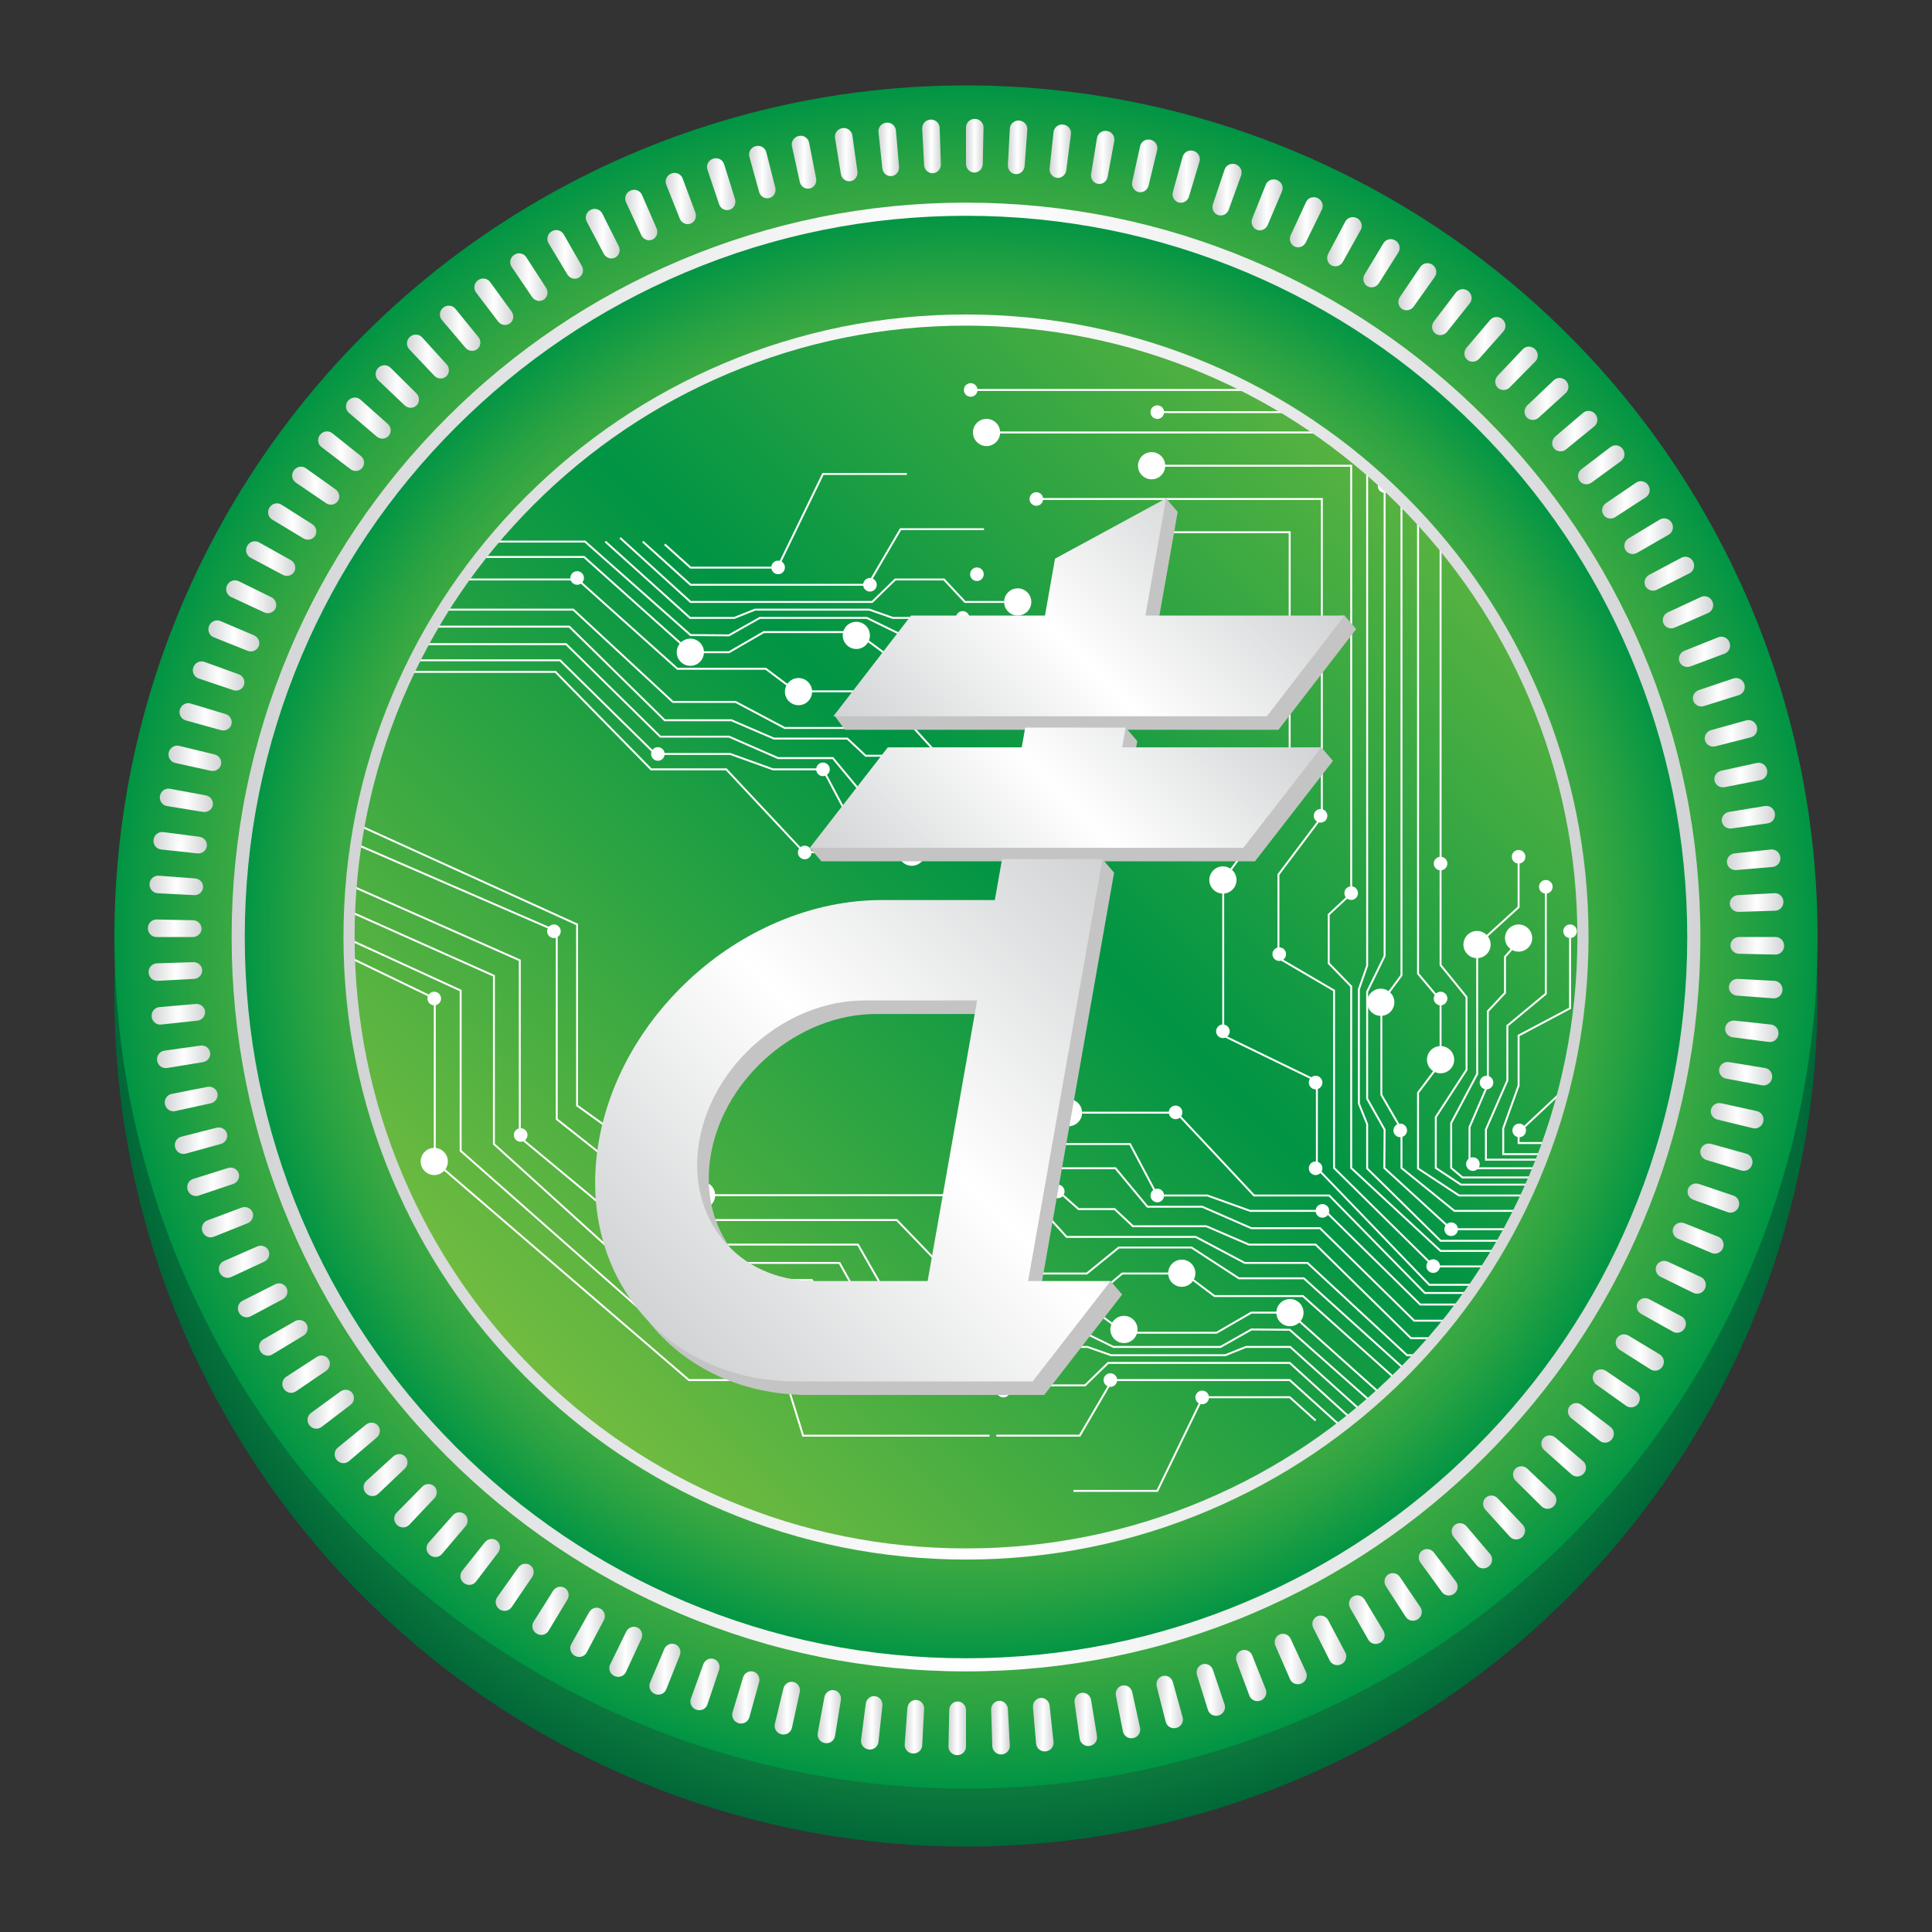 <?xml version="1.0" encoding="utf-8"?>
<!-- Generator: Adobe Illustrator 16.0.0, SVG Export Plug-In . SVG Version: 6.00 Build 0)  -->
<!DOCTYPE svg PUBLIC "-//W3C//DTD SVG 1.1//EN" "http://www.w3.org/Graphics/SVG/1.1/DTD/svg11.dtd">
<svg version="1.1" id="Layer_1" xmlns="http://www.w3.org/2000/svg" xmlns:xlink="http://www.w3.org/1999/xlink" x="0px" y="0px"
	 width="1000px" height="1000px" viewBox="0 0 1000 1000" enable-background="new 0 0 1000 1000" xml:space="preserve">
<rect x="0" y="0" width="1000" height="1000" fill="#333333" stroke="none"/>
<g>
	<radialGradient id="SVGID_1_" cx="500" cy="515" r="440.79" gradientUnits="userSpaceOnUse">
		<stop  offset="0" style="stop-color:#39B54A"/>
		<stop  offset="0.381" style="stop-color:#37B349"/>
		<stop  offset="0.572" style="stop-color:#32AB48"/>
		<stop  offset="0.72" style="stop-color:#289E45"/>
		<stop  offset="0.847" style="stop-color:#1A8B40"/>
		<stop  offset="0.959" style="stop-color:#08733B"/>
		<stop  offset="1" style="stop-color:#006838"/>
	</radialGradient>
	<circle fill="url(#SVGID_1_)" cx="500" cy="515" r="440.79"/>
	<g>
		<g>
			<radialGradient id="SVGID_2_" cx="500" cy="485" r="440.79" gradientUnits="userSpaceOnUse">
				<stop  offset="0" style="stop-color:#8BC53F"/>
				<stop  offset="0.325" style="stop-color:#89C43F"/>
				<stop  offset="0.487" style="stop-color:#81C23F"/>
				<stop  offset="0.613" style="stop-color:#74BD40"/>
				<stop  offset="0.721" style="stop-color:#61B641"/>
				<stop  offset="0.817" style="stop-color:#49AE41"/>
				<stop  offset="0.905" style="stop-color:#2BA342"/>
				<stop  offset="0.984" style="stop-color:#089744"/>
				<stop  offset="1" style="stop-color:#009444"/>
			</radialGradient>
			<circle fill="url(#SVGID_2_)" cx="500" cy="485" r="440.79"/>
			<radialGradient id="SVGID_3_" cx="500" cy="485" r="375.696" gradientUnits="userSpaceOnUse">
				<stop  offset="0" style="stop-color:#8BC53F"/>
				<stop  offset="0.325" style="stop-color:#89C43F"/>
				<stop  offset="0.487" style="stop-color:#81C23F"/>
				<stop  offset="0.613" style="stop-color:#74BD40"/>
				<stop  offset="0.721" style="stop-color:#61B641"/>
				<stop  offset="0.817" style="stop-color:#49AE41"/>
				<stop  offset="0.905" style="stop-color:#2BA342"/>
				<stop  offset="0.984" style="stop-color:#089744"/>
				<stop  offset="1" style="stop-color:#009444"/>
			</radialGradient>
			<path fill="url(#SVGID_3_)" d="M846.17,338.761c-18.923-44.734-46.005-84.914-80.513-119.418
				c-34.501-34.508-74.683-61.596-119.419-80.517c-46.315-19.59-95.518-29.522-146.24-29.522c-50.721,0-99.921,9.933-146.234,29.522
				c-44.738,18.921-84.917,46.009-119.426,80.517c-34.502,34.504-61.586,74.684-80.514,119.418
				C134.23,385.075,124.304,434.276,124.304,485c0,50.721,9.927,99.923,29.521,146.235c18.928,44.74,46.012,84.918,80.514,119.422
				c34.509,34.5,74.688,61.594,119.426,80.513c46.313,19.594,95.514,29.526,146.234,29.526c50.723,0,99.925-9.933,146.24-29.526
				c44.736-18.919,84.918-46.013,119.419-80.513c34.508-34.504,61.59-74.682,80.513-119.422
				c19.594-46.313,29.526-95.515,29.526-146.235C875.696,434.276,865.764,385.075,846.17,338.761z"/>
			<linearGradient id="SVGID_4_" gradientUnits="userSpaceOnUse" x1="218.061" y1="767.822" x2="842.327" y2="141.592">
				<stop  offset="0" style="stop-color:#8BC53F"/>
				<stop  offset="0.5" style="stop-color:#009444"/>
				<stop  offset="1" style="stop-color:#8BC53F"/>
			</linearGradient>
			<path fill="url(#SVGID_4_)" d="M794.256,360.691c-16.088-38.024-39.108-72.18-68.439-101.508
				c-29.328-29.335-63.48-52.36-101.51-68.442c-39.369-16.651-81.191-25.095-124.311-25.095c-43.113,0-84.934,8.443-124.305,25.095
				c-38.027,16.082-72.18,39.107-101.514,68.442c-29.329,29.328-52.351,63.483-68.438,101.508
				c-16.655,39.366-25.093,81.19-25.093,124.309c0,43.114,8.438,84.937,25.093,124.305c16.088,38.031,39.109,72.18,68.438,101.512
				c29.334,29.327,63.486,52.354,101.514,68.44c39.371,16.655,81.191,25.097,124.305,25.097c43.119,0,84.941-8.441,124.311-25.097
				c38.029-16.086,72.182-39.113,101.51-68.44c29.331-29.332,52.352-63.48,68.439-101.512
				c16.654-39.368,25.098-81.19,25.098-124.305C819.354,441.882,810.91,400.058,794.256,360.691z"/>
			<g>
				<defs>
					<path id="SVGID_5_" d="M205.742,609.31c16.087,38.024,39.107,72.18,68.439,101.508c29.329,29.336,63.48,52.36,101.51,68.442
						c39.369,16.652,81.191,25.096,124.311,25.097c43.113,0,84.934-8.444,124.305-25.095c38.027-16.083,72.18-39.107,101.515-68.443
						c29.328-29.328,52.351-63.483,68.438-101.508c16.654-39.366,25.092-81.191,25.092-124.309
						c0-43.113-8.437-84.938-25.092-124.306c-16.09-38.031-39.11-72.18-68.439-101.512c-29.335-29.329-63.486-52.354-101.515-68.442
						c-39.37-16.655-81.19-25.096-124.304-25.098c-43.121,0.002-84.942,8.442-124.312,25.099
						c-38.028,16.085-72.181,39.113-101.509,68.44c-29.332,29.331-52.354,63.479-68.439,101.512
						c-16.654,39.367-25.099,81.19-25.099,124.305C180.645,528.119,189.088,569.943,205.742,609.31z"/>
				</defs>
				<clipPath id="SVGID_6_">
					<use xlink:href="#SVGID_5_"  overflow="visible"/>
				</clipPath>
				<g clip-path="url(#SVGID_6_)">
					<polyline fill="none" stroke="#FFFFFF" stroke-miterlimit="10" points="494.765,346.166 458.023,346.166 444.139,357.827 
						411.887,357.827 396.373,346.162 357.182,346.163 350.623,346.163 298.976,299.928 216.715,299.928 					"/>
					<polyline fill="none" stroke="#FFFFFF" stroke-miterlimit="10" points="491.471,337.589 457.154,337.59 443.07,327.179 
						395.303,327.18 377.34,337.59 357.436,337.59 302.32,288.293 223.172,288.293 					"/>
					<polyline fill="none" stroke="#FFFFFF" stroke-miterlimit="10" points="469.402,245.321 425.973,245.322 402.449,293.804 
						357.438,293.805 344.041,281.756 					"/>
					<polyline fill="none" stroke="#FFFFFF" stroke-miterlimit="10" points="509.311,273.904 466.135,273.904 449.297,302.681 
						357.436,302.682 332.691,280.322 					"/>
					<polyline fill="none" stroke="#FFFFFF" stroke-miterlimit="10" points="519.719,311.564 499.459,311.563 488.588,299.928 
						463.381,299.928 451.438,311.564 357.434,311.563 320.974,278.407 					"/>
					<polyline fill="none" stroke="#FFFFFF" stroke-miterlimit="10" points="495.939,319.832 462.156,319.832 449.905,315.541 
						390.81,315.541 380.096,319.832 357.182,319.832 313.322,280.322 					"/>
					<polyline fill="none" stroke="#FFFFFF" stroke-miterlimit="10" points="514.922,328.863 467.158,328.864 448.682,319.832 
						393.264,319.832 377.26,328.863 357.434,328.709 302.8,280.322 225.086,280.321 					"/>
					<polyline fill="none" stroke="#FFFFFF" stroke-miterlimit="10" points="516.352,398.218 492.416,398.217 472.923,376.783 
						406.119,376.783 380.709,363.308 357.434,363.309 348.254,363.309 296.715,315.541 221.496,315.54 					"/>
					<polyline fill="none" stroke="#FFFFFF" stroke-miterlimit="10" points="474.711,398.218 466.748,391.174 448.072,391.174 
						438.578,382.297 400.609,382.296 378.563,372.803 357.436,372.803 344.04,372.803 294.67,324.347 219.207,324.347 					"/>
					<polyline fill="none" stroke="#FFFFFF" stroke-miterlimit="10" points="464.911,441.082 416.073,441.081 375.907,398.218 
						357.436,398.217 336.995,398.217 287.499,347.758 193.172,347.758 					"/>
					<polyline fill="none" stroke="#FFFFFF" stroke-miterlimit="10" points="500.738,412.304 447.612,412.303 431.075,392.399 
						402.752,392.399 377.339,381.3 357.434,381.299 341.775,381.3 293.008,333.408 221.496,333.408 					"/>
					<polyline fill="none" stroke="#FFFFFF" stroke-miterlimit="10" points="476.445,424.855 440.109,424.855 425.973,398.217 
						400.102,398.218 377.949,390.255 357.436,390.254 339.148,390.253 289.889,341.774 190.063,341.774 					"/>
					<polyline fill="none" stroke="#FFFFFF" stroke-miterlimit="10" points="521.402,328.863 590.482,328.864 604.831,354.463 
						665.686,354.464 					"/>
					<g>
						<path fill="#FFFFFF" d="M522.93,405.255c-3.885-0.001-7.036-3.149-7.035-7.037c-0.001-3.888,3.15-7.038,7.035-7.036
							c3.889,0,7.043,3.149,7.041,7.036C529.972,402.104,526.818,405.255,522.93,405.255z"/>
						<path fill="#FFFFFF" d="M471.949,448.125c-3.887,0-7.037-3.152-7.038-7.043c0.001-3.885,3.15-7.035,7.038-7.034
							c3.887,0,7.039,3.15,7.039,7.035C478.988,444.974,475.836,448.125,471.949,448.125z"/>
						<path fill="#FFFFFF" d="M526.762,318.601c-3.887-0.002-7.036-3.151-7.037-7.035c0-3.89,3.15-7.04,7.037-7.04
							c3.889,0.001,7.041,3.15,7.041,7.04C533.803,315.448,530.652,318.601,526.762,318.601z"/>
						<circle fill="#FFFFFF" cx="534.111" cy="357.827" r="7.038"/>
						<circle fill="#FFFFFF" cx="413.308" cy="357.983" r="7.038"/>
						<circle fill="#FFFFFF" cx="357.319" cy="337.59" r="7.039"/>
						<path fill="#FFFFFF" d="M443.238,335.916c-3.887,0.001-7.039-3.151-7.039-7.041c0-3.885,3.15-7.037,7.037-7.037
							c3.888,0.002,7.039,3.152,7.039,7.038C450.275,332.764,447.123,335.916,443.238,335.916z"/>
						<path fill="#FFFFFF" d="M502.98,415.823c-1.943,0-3.521-1.576-3.521-3.52c-0.001-1.947,1.577-3.521,3.521-3.521
							c1.945,0,3.521,1.574,3.523,3.521C506.504,414.247,504.926,415.822,502.98,415.823z"/>
						<path fill="#FFFFFF" d="M425.973,401.736c-1.942,0.001-3.521-1.576-3.521-3.52c0-1.948,1.578-3.522,3.521-3.523
							c1.945,0,3.523,1.576,3.523,3.524C429.496,400.16,427.918,401.736,425.973,401.736z"/>
						<path fill="#FFFFFF" d="M498.287,323.352c-1.943-0.001-3.522-1.577-3.522-3.52c0.001-1.944,1.579-3.522,3.523-3.523
							c1.942,0,3.519,1.578,3.519,3.522S500.23,323.352,498.287,323.352z"/>
						<path fill="#FFFFFF" d="M492.42,341.108c-1.943,0.001-3.521-1.576-3.521-3.519c0-1.945,1.577-3.523,3.52-3.523
							c1.947,0.001,3.523,1.578,3.521,3.524C495.94,339.531,494.365,341.107,492.42,341.108z"/>
						<circle fill="#FFFFFF" cx="340.52" cy="390.254" r="3.521"/>
						<path fill="#FFFFFF" d="M450.275,306.201c-1.945,0-3.521-1.578-3.521-3.52c-0.001-1.944,1.575-3.521,3.521-3.521
							c1.941,0,3.52,1.577,3.52,3.521C453.795,304.623,452.219,306.201,450.275,306.201z"/>
						<path fill="#FFFFFF" d="M481.895,427.804c-1.626,1.064-3.807,0.609-4.873-1.02c-1.067-1.626-0.61-3.809,1.016-4.871
							c1.627-1.066,3.812-0.612,4.875,1.013C483.976,424.556,483.522,426.739,481.895,427.804z"/>
						<circle fill="#FFFFFF" cx="477.504" cy="400.323" r="3.521"/>
						<path fill="#FFFFFF" d="M402.752,297.213c-1.946,0-3.523-1.574-3.523-3.518c0.001-1.947,1.574-3.522,3.523-3.522
							c1.943,0.001,3.52,1.575,3.518,3.522C406.271,295.64,404.695,297.212,402.752,297.213z"/>
						<circle fill="#FFFFFF" cx="298.731" cy="299.161" r="3.521"/>
						<circle fill="#FFFFFF" cx="416.52" cy="441.241" r="3.521"/>
						<circle fill="#FFFFFF" cx="505.658" cy="297.216" r="3.521"/>
						<circle fill="#FFFFFF" cx="517.883" cy="328.864" r="3.522"/>
						<circle fill="#FFFFFF" cx="498.287" cy="346.167" r="3.521"/>
					</g>
				</g>
				<g clip-path="url(#SVGID_6_)">
					<defs>
						<path id="SVGID_7_" d="M794.256,360.69c-16.086-38.024-39.108-72.18-68.439-101.508c-29.33-29.336-63.48-52.36-101.51-68.442
							c-39.369-16.652-81.191-25.096-124.311-25.097c-43.115,0-84.935,8.444-124.305,25.095
							c-38.027,16.083-72.181,39.107-101.516,68.443c-29.328,29.328-52.35,63.483-68.438,101.508
							c-16.654,39.366-25.092,81.191-25.094,124.309c0.002,43.113,8.438,84.938,25.094,124.306
							c16.09,38.031,39.109,72.18,68.439,101.512c29.335,29.329,63.486,52.354,101.515,68.442
							c39.37,16.655,81.19,25.096,124.304,25.098c43.121-0.002,84.942-8.443,124.312-25.099
							c38.028-16.085,72.181-39.113,101.509-68.441c29.332-29.331,52.354-63.479,68.439-101.512
							c16.654-39.366,25.1-81.19,25.1-124.304C819.354,441.881,810.91,400.057,794.256,360.69z"/>
					</defs>
					<clipPath id="SVGID_8_">
						<use xlink:href="#SVGID_7_"  overflow="visible"/>
					</clipPath>
					<g clip-path="url(#SVGID_8_)">
						<polyline fill="none" stroke="#FFFFFF" stroke-miterlimit="10" points="733.973,251.58 733.974,467.218 733.973,503.956 
							745.639,517.841 745.64,550.092 733.973,565.607 733.974,604.8 755.199,618.783 829.053,618.783 						"/>
						<polyline fill="none" stroke="#FFFFFF" stroke-miterlimit="10" points="502.428,201.842 720.194,201.843 745.639,241.354 
							745.639,499.521 759.082,516.055 759.08,553.72 743.158,578.212 743.158,604.545 756.152,613.156 828.896,613.156 						"/>
						<polyline fill="none" stroke="#FFFFFF" stroke-miterlimit="10" points="599.023,213.32 712.16,213.321 725.401,241.061 
							725.402,473.395 725.4,504.826 714.991,518.913 714.991,566.678 725.401,584.643 725.401,604.543 752.803,626.746 
							835.934,626.746 						"/>
						<polyline fill="none" stroke="#FFFFFF" stroke-miterlimit="10" points="599.023,275.492 667.531,275.493 667.531,408.932 
							633.133,455.479 633.133,492.582 633.135,536.007 681.615,559.533 681.615,604.545 739.809,665.008 864.957,665.008 						"/>
						<polyline fill="none" stroke="#FFFFFF" stroke-miterlimit="10" points="536.41,258.276 684.179,258.278 684.178,422.805 
							661.715,452.671 661.714,495.844 690.496,512.687 690.496,604.544 742.114,655.497 862.086,655.496 						"/>
						<polyline fill="none" stroke="#FFFFFF" stroke-miterlimit="10" points="599.023,241.061 699.373,241.061 699.373,442.26 
							699.373,462.521 687.738,473.393 687.739,498.6 699.373,510.545 699.373,604.545 745.639,647.485 857.543,647.485 						"/>
						<polyline fill="none" stroke="#FFFFFF" stroke-miterlimit="10" points="510.635,223.844 703.354,223.843 707.643,234.363 
							707.643,466.041 707.643,499.823 703.355,512.072 703.355,571.171 707.644,581.884 707.643,604.801 745.64,642.225 
							857.543,642.224 						"/>
						<polyline fill="none" stroke="#FFFFFF" stroke-miterlimit="10" points="716.673,251.58 716.674,447.058 716.672,494.827 
							707.643,513.299 707.644,568.721 716.674,584.716 716.522,604.543 751.125,636.239 857.543,636.238 						"/>
						<polyline fill="none" stroke="#FFFFFF" stroke-miterlimit="10" points="786.025,445.627 786.027,469.563 764.596,489.058 
							764.598,555.861 751.125,581.275 751.125,604.544 756.992,609.445 828.895,609.447 						"/>
						<polyline fill="none" stroke="#FFFFFF" stroke-miterlimit="10" points="786.025,487.274 778.984,495.234 778.986,513.911 
							770.105,523.405 770.107,561.371 760.617,583.42 760.617,601.675 763.445,604.697 828.895,604.696 						"/>
						<polyline fill="none" stroke="#FFFFFF" stroke-miterlimit="10" points="828.895,497.068 828.896,545.907 786.025,586.073 
							786.025,591.631 829.053,591.631 						"/>
						<polyline fill="none" stroke="#FFFFFF" stroke-miterlimit="10" points="800.111,461.245 800.111,514.371 780.211,530.905 
							780.211,559.227 769.109,584.643 769.109,600.24 832.574,600.239 						"/>
						<polyline fill="none" stroke="#FFFFFF" stroke-miterlimit="10" points="812.666,485.537 812.666,521.873 786.027,536.008 
							786.027,561.884 778.066,584.029 778.066,597.371 833.512,597.371 						"/>
						<polyline fill="none" stroke="#FFFFFF" stroke-miterlimit="10" points="530.233,670.834 566.975,670.834 580.859,659.172 
							613.111,659.173 628.625,670.838 667.816,670.837 674.375,670.837 726.022,717.072 808.283,717.072 						"/>
						<polyline fill="none" stroke="#FFFFFF" stroke-miterlimit="10" points="163.824,428.063 288.172,482.017 288.17,579.28 
							354.168,631.49 464.168,631.492 490.887,659.171 562.535,659.172 579.07,645.727 616.734,645.727 641.229,661.652 
							667.563,661.652 674.85,661.652 728.283,709.896 809.24,709.896 						"/>
						<polyline fill="none" stroke="#FFFFFF" stroke-miterlimit="10" points="533.527,679.41 567.844,679.41 581.928,689.82 
							629.695,689.82 647.658,679.41 667.563,679.41 722.678,728.707 801.826,728.707 						"/>
						<polyline fill="none" stroke="#FFFFFF" stroke-miterlimit="10" points="555.596,771.679 599.025,771.678 622.549,723.196 
							667.56,723.195 680.957,735.244 						"/>
						<polyline fill="none" stroke="#FFFFFF" stroke-miterlimit="10" points="515.688,743.096 558.863,743.096 575.701,714.318 
							667.563,714.318 692.307,736.678 						"/>
						<polyline fill="none" stroke="#FFFFFF" stroke-miterlimit="10" points="505.279,705.436 525.54,705.436 536.41,717.072 
							561.617,717.072 573.561,705.436 667.563,705.437 704.024,738.592 						"/>
						<polyline fill="none" stroke="#FFFFFF" stroke-miterlimit="10" points="529.059,697.168 562.842,697.168 575.093,701.459 
							634.188,701.459 644.902,697.168 667.816,697.168 711.676,736.678 						"/>
						<polyline fill="none" stroke="#FFFFFF" stroke-miterlimit="10" points="510.076,688.137 557.84,688.136 576.314,697.168 
							631.734,697.168 647.738,688.137 667.563,688.29 722.198,736.678 799.912,736.678 						"/>
						<polyline fill="none" stroke="#FFFFFF" stroke-miterlimit="10" points="508.646,618.782 532.582,618.783 552.075,640.217 
							618.879,640.216 644.289,653.692 667.563,653.69 676.744,653.69 728.283,701.459 803.502,701.46 						"/>
						<polyline fill="none" stroke="#FFFFFF" stroke-miterlimit="10" points="550.287,618.782 558.25,625.826 576.926,625.826 
							586.42,634.703 624.389,634.704 646.434,644.196 667.563,644.197 680.959,644.197 730.328,692.653 805.791,692.653 						"/>
						<polyline fill="none" stroke="#FFFFFF" stroke-miterlimit="10" points="560.086,575.918 608.925,575.919 649.091,618.782 
							667.563,618.783 688.002,618.783 737.5,669.242 801.826,669.241 						"/>
						<polyline fill="none" stroke="#FFFFFF" stroke-miterlimit="10" points="524.26,604.696 577.385,604.697 593.923,624.6 
							622.245,624.6 647.659,635.7 667.563,635.701 683.223,635.7 731.99,683.591 803.502,683.592 						"/>
						<polyline fill="none" stroke="#FFFFFF" stroke-miterlimit="10" points="548.553,592.145 584.889,592.145 599.025,618.782 
							624.896,618.782 647.049,626.745 667.563,626.746 685.85,626.746 735.109,675.225 804.936,675.226 						"/>
						<polyline fill="none" stroke="#FFFFFF" stroke-miterlimit="10" points="502.379,618.627 363.259,618.627 298.693,572.236 
							298.693,478.492 159.043,415.047 						"/>
						<polyline fill="none" stroke="#FFFFFF" stroke-miterlimit="10" points="523.191,670.834 459.387,670.991 444.082,644.196 
							335.998,644.195 269.043,588.622 269.041,497.067 163.826,450.5 						"/>
						<polyline fill="none" stroke="#FFFFFF" stroke-miterlimit="10" points="529.371,679.41 448.863,679.41 434.517,653.691 
							323.564,653.69 255.648,592.142 255.648,505.056 167.65,465.804 						"/>
						<polyline fill="none" stroke="#FFFFFF" stroke-miterlimit="10" points="503.596,688.137 434.516,688.136 420.168,662.537 
							359.313,662.536 						"/>
						<polyline fill="none" stroke="#FFFFFF" stroke-miterlimit="10" points="498.545,705.281 362.778,705.438 238.432,595.664 
							238.434,512.709 163.824,478.492 						"/>
						<polyline fill="none" stroke="#FFFFFF" stroke-miterlimit="10" points="512.166,743.1 415.691,743.1 406.779,714.32 
							356.562,714.319 225.041,601.177 225.039,516.836 163.826,487.272 						"/>
						<g>
							<g>
								<path fill="#FFFFFF" d="M835.934,490.031c0,3.89-3.152,7.038-7.039,7.037c-3.889,0.002-7.039-3.147-7.039-7.037
									s3.15-7.037,7.041-7.037C832.779,482.995,835.934,486.143,835.934,490.031z"/>
							</g>
							<path fill="#FFFFFF" d="M815.611,480.086c1.07,1.629,0.609,3.811-1.018,4.874c-1.629,1.067-3.807,0.613-4.873-1.016
								c-1.064-1.628-0.611-3.812,1.02-4.876C812.367,478.004,814.549,478.461,815.611,480.086z"/>
							<g>
								<path fill="#FFFFFF" d="M602.951,275.493c-0.001,3.887-3.153,7.039-7.039,7.039c-3.883,0-7.039-3.151-7.037-7.038
									c0-3.886,3.154-7.041,7.037-7.04C599.797,268.455,602.949,271.608,602.951,275.493z"/>
								<circle fill="#FFFFFF" cx="800.114" cy="459" r="3.522"/>
								<path fill="#FFFFFF" d="M789.549,443.46c0,1.943-1.578,3.522-3.523,3.522c-1.943,0-3.516-1.578-3.516-3.521
									c-0.002-1.946,1.572-3.52,3.518-3.522C787.971,439.939,789.549,441.514,789.549,443.46z"/>
								<path fill="#FFFFFF" d="M539.934,258.277c0.002,1.944-1.577,3.52-3.524,3.518c-1.944,0.002-3.518-1.573-3.518-3.518
									s1.573-3.523,3.518-3.524C538.356,254.754,539.934,256.334,539.934,258.277z"/>
								<circle fill="#FFFFFF" cx="510.635" cy="223.844" r="7.038"/>
								<path fill="#FFFFFF" d="M603.107,241.061c0,3.887-3.15,7.035-7.041,7.035c-3.885,0-7.033-3.15-7.035-7.035
									c0.002-3.891,3.152-7.039,7.037-7.039C599.957,234.021,603.107,237.17,603.107,241.061z"/>
								<path fill="#FFFFFF" d="M737.496,248.1c0,1.943-1.582,3.521-3.523,3.52c-1.943,0-3.52-1.576-3.518-3.519
									c-0.002-1.946,1.574-3.522,3.518-3.523C735.915,244.577,737.496,246.154,737.496,248.1z"/>
								<circle fill="#FFFFFF" cx="683.523" cy="422.266" r="3.521"/>
								<path fill="#FFFFFF" d="M702.896,462.284c0.001,1.946-1.579,3.521-3.523,3.522c-1.943-0.002-3.52-1.578-3.52-3.522
									c-0.002-1.943,1.575-3.521,3.52-3.522C701.317,458.762,702.897,460.341,702.896,462.284z"/>
								<circle fill="#FFFFFF" cx="599.024" cy="213.32" r="3.522"/>
								<path fill="#FFFFFF" d="M720.197,251.58c0,1.943-1.576,3.523-3.525,3.523c-1.943,0-3.52-1.58-3.52-3.523
									c-0.002-1.945,1.577-3.519,3.521-3.52C718.619,248.061,720.197,249.636,720.197,251.58z"/>
								<path fill="#FFFFFF" d="M749.158,446.982c-0.001,1.941-1.574,3.52-3.521,3.519c-1.944,0.001-3.523-1.578-3.523-3.519
									c-0.001-1.948,1.579-3.521,3.524-3.522S749.158,445.034,749.158,446.982z"/>
								<circle fill="#FFFFFF" cx="632.976" cy="533.792" r="3.521"/>
								<path fill="#FFFFFF" d="M505.947,201.843c0.002,1.944-1.576,3.521-3.522,3.521c-1.945,0.001-3.519-1.576-3.519-3.521
									s1.572-3.521,3.519-3.521C504.369,198.319,505.949,199.895,505.947,201.843z"/>
								<path fill="#FFFFFF" d="M502.068,611.745c3.885,0.001,7.036,3.149,7.035,7.037c0.001,3.888-3.15,7.038-7.035,7.036
									c-3.889,0-7.043-3.149-7.041-7.036C495.026,614.896,498.18,611.745,502.068,611.745z"/>
								<path fill="#FFFFFF" d="M553.049,568.875c3.887,0,7.037,3.152,7.037,7.043c0,3.885-3.15,7.035-7.037,7.034
									c-3.887,0-7.039-3.15-7.039-7.035C546.01,572.026,549.161,568.875,553.049,568.875z"/>
								<path fill="#FFFFFF" d="M745.639,541.455c3.888,0,7.04,3.149,7.038,7.034c0.001,3.892-3.152,7.041-7.038,7.041
									c-3.887,0.001-7.041-3.149-7.041-7.041C738.598,544.604,741.752,541.456,745.639,541.455z"/>
								<circle fill="#FFFFFF" cx="714.68" cy="518.77" r="7.038"/>
								<path fill="#FFFFFF" d="M786.025,478.5c3.889-0.001,7.041,3.148,7.039,7.035c0,3.889-3.15,7.04-7.039,7.04
									c-3.883,0.001-7.035-3.151-7.035-7.039C778.988,481.647,782.143,478.499,786.025,478.5z"/>
								<path fill="#FFFFFF" d="M764.508,481.861c3.887,0.001,7.037,3.15,7.039,7.041c-0.002,3.886-3.152,7.035-7.039,7.035
									c-3.889,0-7.041-3.149-7.041-7.035C757.467,485.011,760.619,481.862,764.508,481.861z"/>
								<path fill="#FFFFFF" d="M498.236,698.399c3.888,0.001,7.036,3.151,7.037,7.035c0,3.89-3.149,7.04-7.037,7.04
									c-3.89-0.001-7.042-3.15-7.042-7.04C491.194,701.551,494.346,698.399,498.236,698.399z"/>
								<circle fill="#FFFFFF" cx="490.887" cy="659.173" r="7.038"/>
								<path fill="#FFFFFF" d="M611.689,651.979c3.886,0.002,7.037,3.15,7.038,7.038c0,3.886-3.152,7.038-7.037,7.038
									c-3.89-0.002-7.038-3.154-7.04-7.038C604.652,655.129,607.801,651.979,611.689,651.979z"/>
								<path fill="#FFFFFF" d="M667.679,672.37c3.886,0.001,7.038,3.152,7.038,7.042c0,3.887-3.153,7.038-7.039,7.036
									c-3.887,0.002-7.037-3.149-7.036-7.036C660.641,675.524,663.791,672.371,667.679,672.37z"/>
								<path fill="#FFFFFF" d="M581.76,681.084c3.887-0.002,7.038,3.151,7.038,7.041c0.001,3.885-3.15,7.037-7.037,7.037
									c-3.886-0.002-7.038-3.152-7.038-7.039S577.875,681.084,581.76,681.084z"/>
								<path fill="#FFFFFF" d="M632.975,448.438c3.887,0,7.041,3.152,7.039,7.042c0,3.886-3.152,7.037-7.039,7.036
									c-3.887,0-7.035-3.151-7.036-7.036C625.939,451.591,629.088,448.438,632.975,448.438z"/>
								<path fill="#FFFFFF" d="M224.762,594.137c3.887,0.001,7.039,3.153,7.039,7.041c-0.002,3.884-3.154,7.036-7.039,7.036
									s-7.037-3.152-7.037-7.036C217.725,597.29,220.875,594.138,224.762,594.137z"/>
								<path fill="#FFFFFF" d="M363.141,611.586c3.887,0,7.041,3.153,7.041,7.041c0,3.886-3.155,7.038-7.04,7.038
									c-3.888-0.001-7.035-3.153-7.036-7.037C356.106,614.739,359.254,611.587,363.141,611.586z"/>
								<path fill="#FFFFFF" d="M359.309,654.612c3.89,0,7.039,3.152,7.04,7.042c-0.001,3.885-3.149,7.037-7.04,7.037
									c-3.886-0.001-7.037-3.153-7.037-7.036C352.272,657.766,355.423,654.613,359.309,654.612z"/>
								<path fill="#FFFFFF" d="M522.018,601.177c1.943,0,3.521,1.576,3.521,3.52c0.002,1.947-1.577,3.521-3.521,3.521
									c-1.945,0-3.522-1.574-3.523-3.521C518.494,602.753,520.072,601.178,522.018,601.177z"/>
								<path fill="#FFFFFF" d="M337.994,640.677c1.946,0,3.523,1.573,3.523,3.521c0,1.942-1.578,3.52-3.523,3.52
									c-1.943,0-3.518-1.577-3.518-3.521S336.049,640.676,337.994,640.677z"/>
								<path fill="#FFFFFF" d="M599.025,615.264c1.942-0.001,3.521,1.576,3.521,3.52c-0.001,1.948-1.578,3.522-3.521,3.523
									c-1.944,0-3.523-1.576-3.523-3.524C595.502,616.84,597.08,615.263,599.025,615.264z"/>
								<path fill="#FFFFFF" d="M680.959,601.177c1.945,0,3.521,1.576,3.521,3.52c-0.001,1.946-1.577,3.521-3.522,3.521
									c-1.945,0.001-3.524-1.573-3.523-3.521C677.434,602.754,679.012,601.177,680.959,601.177z"/>
								<path fill="#FFFFFF" d="M724.762,581.58c1.944,0,3.521,1.577,3.523,3.522c-0.002,1.944-1.579,3.521-3.524,3.521
									c-1.942-0.001-3.521-1.576-3.521-3.52C721.239,583.157,722.817,581.58,724.762,581.58z"/>
								<path fill="#FFFFFF" d="M751.125,632.717c1.943-0.001,3.52,1.576,3.52,3.522c0,1.943-1.576,3.518-3.52,3.519
									c-1.947,0-3.524-1.574-3.524-3.519C747.6,634.293,749.178,632.717,751.125,632.717z"/>
								<path fill="#FFFFFF" d="M762.373,599.005c1.947,0.001,3.52,1.576,3.521,3.521c-0.002,1.946-1.576,3.521-3.521,3.521
									c-1.943-0.001-3.52-1.575-3.52-3.521C758.852,600.582,760.432,599.006,762.373,599.005z"/>
								<path fill="#FFFFFF" d="M769.416,556.804c1.947,0,3.521,1.574,3.521,3.52c0,1.947-1.576,3.519-3.523,3.519
									c-1.941-0.001-3.521-1.57-3.521-3.518C765.895,558.378,767.471,556.802,769.416,556.804z"/>
								<path fill="#FFFFFF" d="M745.639,513.317c1.947,0,3.522,1.576,3.521,3.52c0,1.948-1.576,3.519-3.521,3.518
									c-1.947,0.001-3.525-1.568-3.526-3.519C742.114,514.894,743.693,513.317,745.639,513.317z"/>
								<circle fill="#FFFFFF" cx="526.71" cy="697.17" r="3.521"/>
								<path fill="#FFFFFF" d="M532.578,675.891c1.943,0,3.521,1.576,3.521,3.52c0,1.945-1.577,3.523-3.521,3.523
									c-1.946-0.001-3.522-1.578-3.521-3.524C529.058,677.469,530.633,675.893,532.578,675.891z"/>
								<circle fill="#FFFFFF" cx="684.479" cy="626.745" r="3.521"/>
								<circle fill="#FFFFFF" cx="574.723" cy="714.319" r="3.52"/>
								<path fill="#FFFFFF" d="M543.104,589.196c1.626-1.064,3.807-0.609,4.873,1.02c1.067,1.626,0.609,3.809-1.016,4.871
									c-1.627,1.066-3.812,0.612-4.875-1.013C541.022,592.444,541.476,590.261,543.104,589.196z"/>
								<path fill="#FFFFFF" d="M679.029,557.377c1.627-1.066,3.809-0.61,4.873,1.019c1.066,1.627,0.609,3.808-1.016,4.873
									c-1.628,1.065-3.81,0.608-4.874-1.02C676.947,560.627,677.402,558.444,679.029,557.377z"/>
								<path fill="#FFFFFF" d="M660.209,490.92c1.627-1.066,3.809-0.613,4.877,1.015c1.063,1.629,0.607,3.81-1.018,4.873
									c-1.629,1.068-3.81,0.611-4.878-1.018C658.127,494.166,658.58,491.983,660.209,490.92z"/>
								<path fill="#FFFFFF" d="M784.408,582.154c1.629-1.064,3.807-0.611,4.873,1.02c1.068,1.627,0.613,3.811-1.016,4.871
									c-1.627,1.065-3.811,0.612-4.875-1.015C782.324,585.402,782.779,583.219,784.408,582.154z"/>
								<path fill="#FFFFFF" d="M284.783,479.069c1.627-1.065,3.807-0.61,4.873,1.019c1.064,1.627,0.609,3.808-1.014,4.871
									c-1.629,1.068-3.814,0.612-4.879-1.017C282.701,482.317,283.152,480.135,284.783,479.069z"/>
								<path fill="#FFFFFF" d="M267.566,584.524c1.627-1.064,3.807-0.611,4.873,1.018c1.064,1.63,0.611,3.808-1.016,4.873
									c-1.627,1.067-3.811,0.61-4.875-1.018C265.484,587.773,265.938,585.589,267.566,584.524z"/>
								<path fill="#FFFFFF" d="M222.834,513.891c1.629-1.065,3.809-0.609,4.871,1.018c1.07,1.629,0.613,3.809-1.012,4.874
									c-1.629,1.067-3.813,0.61-4.877-1.019C220.75,517.139,221.205,514.955,222.834,513.891z"/>
								<circle fill="#FFFFFF" cx="547.494" cy="616.677" r="3.521"/>
								<path fill="#FFFFFF" d="M622.245,719.787c1.947,0,3.524,1.574,3.524,3.518c-0.001,1.947-1.575,3.522-3.522,3.522
									c-1.944-0.001-3.521-1.575-3.52-3.522C618.727,721.36,620.303,719.787,622.245,719.787z"/>
								<path fill="#FFFFFF" d="M726.266,714.318c1.945,0.001,3.524,1.576,3.524,3.521c0,1.947-1.578,3.521-3.524,3.521
									c-1.944,0.001-3.516-1.574-3.516-3.521C722.748,715.895,724.321,714.319,726.266,714.318z"/>
								<path fill="#FFFFFF" d="M741.812,651.819c1.944,0.001,3.522,1.574,3.522,3.519c0,1.949-1.579,3.523-3.522,3.523
									c-1.944,0-3.522-1.575-3.521-3.524C738.288,653.394,739.867,651.82,741.812,651.819z"/>
								<circle fill="#FFFFFF" cx="608.478" cy="575.759" r="3.521"/>
								<circle fill="#FFFFFF" cx="519.34" cy="719.784" r="3.521"/>
								<circle fill="#FFFFFF" cx="507.115" cy="688.136" r="3.522"/>
								<circle fill="#FFFFFF" cx="526.711" cy="670.833" r="3.521"/>
							</g>
						</g>
					</g>
				</g>
			</g>
		</g>
	</g>
	<g>
		<g>
			<path fill="#C4C4C4" d="M576.648,451.677l-6-7l-49.728,28.181h-58.382c-18.035,0-36.094,3.769-53.688,11.206
				c-16.992,7.184-32.631,17.386-46.486,30.317c-24.5,22.858-40.969,52.354-46.387,83.066c-5.414,30.708,0.654,60.209,17.094,83.062
				c9.293,12.938,21.336,23.14,35.793,30.323c14.971,7.438,31.699,11.207,49.736,11.207h121.876l40.356-51.985l-6-7l-36.691,7
				L576.648,451.677z M486.148,670.054h-58.381c-40.037,0-66.863-32.57-59.805-72.606c7.061-40.035,45.373-72.604,85.408-72.604
				h58.383L486.148,670.054z"/>
			<polygon fill="#C4C4C4" points="588.652,383.59 582.652,376.59 534.854,393.837 419.17,438.821 425.17,445.821 649.564,445.821 
				689.92,393.837 683.92,386.837 586.846,393.837 			"/>
			<polygon fill="#C4C4C4" points="701.951,325.606 695.951,318.606 598.877,325.606 609.57,264.961 603.57,257.961 
				552.078,296.159 546.885,325.606 432.168,370.735 437.34,377.735 661.734,377.735 			"/>
		</g>
		<g>
			<linearGradient id="SVGID_9_" gradientUnits="userSpaceOnUse" x1="354.155" y1="702.41" x2="591.268" y2="465.297">
				<stop  offset="0" style="stop-color:#D1D3D4"/>
				<stop  offset="0.5" style="stop-color:#FFFFFF"/>
				<stop  offset="1" style="stop-color:#D1D3D4"/>
			</linearGradient>
			<path fill="url(#SVGID_9_)" d="M570.648,444.677h-51.993l-3.734,21.181h-58.382c-18.035,0-36.094,3.769-53.688,11.206
				c-16.992,7.184-32.631,17.386-46.486,30.317c-24.5,22.858-40.969,52.354-46.387,83.066c-5.414,30.708,0.654,60.209,17.094,83.062
				c9.293,12.938,21.336,23.14,35.793,30.323c14.971,7.438,31.699,11.207,49.736,11.207h121.876l40.356-51.985h-42.691
				L570.648,444.677z M480.148,663.054h-58.381c-40.037,0-66.863-32.57-59.805-72.606c7.061-40.035,45.373-72.604,85.408-72.604
				h58.383L480.148,663.054z"/>
			<linearGradient id="SVGID_10_" gradientUnits="userSpaceOnUse" x1="472.361" y1="492.014" x2="630.729" y2="333.646">
				<stop  offset="0" style="stop-color:#D1D3D4"/>
				<stop  offset="0.5" style="stop-color:#FFFFFF"/>
				<stop  offset="1" style="stop-color:#D1D3D4"/>
			</linearGradient>
			<polygon fill="url(#SVGID_10_)" points="582.652,376.59 530.661,376.59 528.854,386.837 459.525,386.837 419.17,438.821 
				643.564,438.821 683.92,386.837 580.846,386.837 			"/>
			<linearGradient id="SVGID_11_" gradientUnits="userSpaceOnUse" x1="484.461" y1="423.856" x2="642.831" y2="265.486">
				<stop  offset="0" style="stop-color:#D1D3D4"/>
				<stop  offset="0.5" style="stop-color:#FFFFFF"/>
				<stop  offset="1" style="stop-color:#D1D3D4"/>
			</linearGradient>
			<polygon fill="url(#SVGID_11_)" points="695.951,318.606 592.877,318.606 603.57,257.961 546.078,289.159 540.885,318.606 
				471.559,318.606 431.34,370.735 655.734,370.735 			"/>
		</g>
	</g>
	<g>
		<linearGradient id="SVGID_12_" gradientUnits="userSpaceOnUse" x1="119.887" y1="485" x2="880.113" y2="485">
			<stop  offset="0" style="stop-color:#D1D3D4"/>
			<stop  offset="0.5" style="stop-color:#FFFFFF"/>
			<stop  offset="1" style="stop-color:#D1D3D4"/>
		</linearGradient>
		<path fill="url(#SVGID_12_)" d="M850.238,337.045c-19.144-45.266-46.555-85.917-81.459-120.825
			c-34.904-34.905-75.563-62.314-120.818-81.455c-46.867-19.823-96.645-29.876-147.959-29.876
			c-51.313,0-101.096,10.053-147.961,29.876c-45.262,19.141-85.913,46.55-120.82,81.455c-34.908,34.908-62.312,75.56-81.461,120.825
			c-19.82,46.86-29.873,96.645-29.873,147.953c0,51.316,10.053,101.098,29.873,147.96c19.149,45.265,46.553,85.914,81.461,120.822
			c34.907,34.904,75.559,62.313,120.82,81.456c46.865,19.825,96.648,29.875,147.961,29.875c51.314,0,101.092-10.05,147.959-29.875
			c45.256-19.144,85.914-46.552,120.818-81.456c34.904-34.908,62.315-75.558,81.459-120.822
			c19.822-46.862,29.875-96.644,29.875-147.96C880.113,433.689,870.061,383.905,850.238,337.045z M645.311,828.976
			c-46.021,19.466-94.912,29.339-145.309,29.339c-50.396,0-99.287-9.873-145.311-29.339
			c-44.452-18.804-84.373-45.722-118.664-80.005c-34.279-34.283-61.197-74.21-79.998-118.662
			c-19.469-46.021-29.338-94.911-29.338-145.311c0-50.396,9.869-99.286,29.338-145.309c18.801-44.448,45.719-84.376,79.998-118.657
			c34.291-34.288,74.212-61.204,118.664-80.006c46.023-19.468,94.915-29.335,145.311-29.335c50.396,0,99.288,9.867,145.309,29.335
			c44.452,18.802,84.375,45.718,118.662,80.006c34.283,34.281,61.201,74.209,80,118.657c19.471,46.022,29.336,94.913,29.336,145.309
			c0,50.399-9.865,99.29-29.336,145.311c-18.799,44.452-45.717,84.379-80,118.662C729.686,783.254,689.763,810.172,645.311,828.976z
			"/>
		<g>
			<linearGradient id="SVGID_13_" gradientUnits="userSpaceOnUse" x1="895.334" y1="467.148" x2="923.104" y2="467.148">
				<stop  offset="0" style="stop-color:#D1D3D4"/>
				<stop  offset="0.5" style="stop-color:#FFFFFF"/>
				<stop  offset="1" style="stop-color:#D1D3D4"/>
			</linearGradient>
			<path fill="url(#SVGID_13_)" d="M899.58,463.321c-2.445,0.134-4.338,2.162-4.242,4.521c0.117,2.357,2.148,4.218,4.611,4.145
				l18.869-0.604c2.445-0.073,4.402-2.193,4.279-4.725c-0.105-2.53-2.203-4.479-4.662-4.343L899.58,463.321z"/>
			<linearGradient id="SVGID_14_" gradientUnits="userSpaceOnUse" x1="893.836" y1="445.014" x2="921.53" y2="445.014">
				<stop  offset="0" style="stop-color:#D1D3D4"/>
				<stop  offset="0.5" style="stop-color:#FFFFFF"/>
				<stop  offset="1" style="stop-color:#D1D3D4"/>
			</linearGradient>
			<path fill="url(#SVGID_14_)" d="M916.615,439.693l-18.773,2.02c-2.447,0.267-4.201,2.39-3.988,4.742
				c0.23,2.347,2.385,4.093,4.824,3.889l18.811-1.613c2.453-0.206,4.268-2.427,4.02-4.948
				C921.277,441.258,919.049,439.427,916.615,439.693z"/>
			<linearGradient id="SVGID_15_" gradientUnits="userSpaceOnUse" x1="891.171" y1="422.995" x2="918.741" y2="422.995">
				<stop  offset="0" style="stop-color:#D1D3D4"/>
				<stop  offset="0.5" style="stop-color:#FFFFFF"/>
				<stop  offset="1" style="stop-color:#D1D3D4"/>
			</linearGradient>
			<path fill="url(#SVGID_15_)" d="M913.578,417.199l-18.633,3.033c-2.426,0.398-4.086,2.617-3.725,4.947
				c0.34,2.336,2.596,3.961,5.027,3.625l18.697-2.629c2.434-0.336,4.111-2.649,3.746-5.158
				C918.305,418.513,916,416.8,913.578,417.199z"/>
			<linearGradient id="SVGID_16_" gradientUnits="userSpaceOnUse" x1="887.339" y1="401.157" x2="914.733" y2="401.157">
				<stop  offset="0" style="stop-color:#D1D3D4"/>
				<stop  offset="0.5" style="stop-color:#FFFFFF"/>
				<stop  offset="1" style="stop-color:#D1D3D4"/>
			</linearGradient>
			<path fill="url(#SVGID_16_)" d="M890.885,398.942c-2.387,0.528-3.943,2.838-3.457,5.145c0.49,2.309,2.801,3.813,5.215,3.345
				l18.529-3.639c2.402-0.467,3.984-2.876,3.461-5.357s-2.898-4.067-5.305-3.535L890.885,398.942z"/>
			<linearGradient id="SVGID_17_" gradientUnits="userSpaceOnUse" x1="882.362" y1="379.568" x2="909.513" y2="379.568">
				<stop  offset="0" style="stop-color:#D1D3D4"/>
				<stop  offset="0.5" style="stop-color:#FFFFFF"/>
				<stop  offset="1" style="stop-color:#D1D3D4"/>
			</linearGradient>
			<path fill="url(#SVGID_17_)" d="M882.498,383.233c0.611,2.278,3.018,3.652,5.393,3.055l18.303-4.643
				c2.385-0.601,3.816-3.088,3.16-5.537c-0.637-2.454-3.131-3.898-5.488-3.24l-18.197,5.04
				C883.297,378.57,881.908,380.95,882.498,383.233z"/>
			<linearGradient id="SVGID_18_" gradientUnits="userSpaceOnUse" x1="876.236" y1="358.289" x2="903.097" y2="358.289">
				<stop  offset="0" style="stop-color:#D1D3D4"/>
				<stop  offset="0.5" style="stop-color:#FFFFFF"/>
				<stop  offset="1" style="stop-color:#D1D3D4"/>
			</linearGradient>
			<path fill="url(#SVGID_18_)" d="M876.447,362.678c0.715,2.249,3.203,3.485,5.547,2.757l18.021-5.634
				c2.346-0.729,3.627-3.286,2.857-5.703c-0.797-2.407-3.338-3.725-5.662-2.935l-17.893,6.026
				C876.994,357.978,875.703,360.439,876.447,362.678z"/>
			<linearGradient id="SVGID_19_" gradientUnits="userSpaceOnUse" x1="868.993" y1="337.384" x2="895.505" y2="337.384">
				<stop  offset="0" style="stop-color:#D1D3D4"/>
				<stop  offset="0.5" style="stop-color:#FFFFFF"/>
				<stop  offset="1" style="stop-color:#D1D3D4"/>
			</linearGradient>
			<path fill="url(#SVGID_19_)" d="M869.271,342.488c0.861,2.194,3.385,3.304,5.688,2.447l17.688-6.608
				c2.299-0.853,3.467-3.488,2.539-5.848c-0.906-2.369-3.525-3.54-5.807-2.625l-17.539,6.995
				C869.561,337.762,868.428,340.284,869.271,342.488z"/>
			<linearGradient id="SVGID_20_" gradientUnits="userSpaceOnUse" x1="860.64" y1="316.918" x2="886.752" y2="316.918">
				<stop  offset="0" style="stop-color:#D1D3D4"/>
				<stop  offset="0.5" style="stop-color:#FFFFFF"/>
				<stop  offset="1" style="stop-color:#D1D3D4"/>
			</linearGradient>
			<path fill="url(#SVGID_20_)" d="M861.012,322.713c0.957,2.158,3.57,3.113,5.818,2.136l17.301-7.564
				c2.252-0.98,3.242-3.661,2.215-5.977c-1.045-2.313-3.727-3.337-5.947-2.301l-17.133,7.938
				C861.037,317.982,860.039,320.564,861.012,322.713z"/>
			<linearGradient id="SVGID_21_" gradientUnits="userSpaceOnUse" x1="851.213" y1="296.947" x2="876.882" y2="296.947">
				<stop  offset="0" style="stop-color:#D1D3D4"/>
				<stop  offset="0.5" style="stop-color:#FFFFFF"/>
				<stop  offset="1" style="stop-color:#D1D3D4"/>
			</linearGradient>
			<path fill="url(#SVGID_21_)" d="M851.68,303.422c1.1,2.087,3.723,2.92,5.926,1.815l16.861-8.494
				c2.188-1.097,3.07-3.846,1.889-6.09c-1.162-2.253-3.887-3.135-6.059-1.977l-16.674,8.857
				C851.461,298.688,850.598,301.324,851.68,303.422z"/>
			<linearGradient id="SVGID_22_" gradientUnits="userSpaceOnUse" x1="840.741" y1="277.529" x2="865.908" y2="277.529">
				<stop  offset="0" style="stop-color:#D1D3D4"/>
				<stop  offset="0.5" style="stop-color:#FFFFFF"/>
				<stop  offset="1" style="stop-color:#D1D3D4"/>
			</linearGradient>
			<path fill="url(#SVGID_22_)" d="M841.32,284.658c1.188,2.04,3.895,2.704,6.016,1.49l16.379-9.396
				c2.139-1.22,2.83-3.989,1.553-6.182c-1.285-2.185-4.066-2.911-6.16-1.645l-16.17,9.753
				C840.832,279.952,840.127,282.624,841.32,284.658z"/>
			<linearGradient id="SVGID_23_" gradientUnits="userSpaceOnUse" x1="829.257" y1="258.724" x2="853.882" y2="258.724">
				<stop  offset="0" style="stop-color:#D1D3D4"/>
				<stop  offset="0.5" style="stop-color:#FFFFFF"/>
				<stop  offset="1" style="stop-color:#D1D3D4"/>
			</linearGradient>
			<path fill="url(#SVGID_23_)" d="M829.955,266.486c1.316,1.959,4.016,2.499,6.086,1.166l15.844-10.271
				c2.057-1.327,2.633-4.154,1.221-6.258c-1.402-2.112-4.207-2.696-6.24-1.311l-15.619,10.612
				C829.227,261.804,828.65,264.52,829.955,266.486z"/>
			<linearGradient id="SVGID_24_" gradientUnits="userSpaceOnUse" x1="816.792" y1="240.581" x2="840.826" y2="240.581">
				<stop  offset="0" style="stop-color:#D1D3D4"/>
				<stop  offset="0.5" style="stop-color:#FFFFFF"/>
				<stop  offset="1" style="stop-color:#D1D3D4"/>
			</linearGradient>
			<path fill="url(#SVGID_24_)" d="M817.625,248.951c1.4,1.898,4.162,2.268,6.141,0.832l15.27-11.111
				c1.992-1.444,2.379-4.271,0.875-6.311c-1.512-2.037-4.354-2.456-6.301-0.969l-15.023,11.437
				C816.633,244.323,816.217,247.057,817.625,248.951z"/>
			<linearGradient id="SVGID_25_" gradientUnits="userSpaceOnUse" x1="803.392" y1="223.154" x2="826.795" y2="223.154">
				<stop  offset="0" style="stop-color:#D1D3D4"/>
				<stop  offset="0.5" style="stop-color:#FFFFFF"/>
				<stop  offset="1" style="stop-color:#D1D3D4"/>
			</linearGradient>
			<path fill="url(#SVGID_25_)" d="M804.363,232.107c1.52,1.805,4.262,2.055,6.178,0.504l14.643-11.919
				c1.9-1.54,2.17-4.413,0.539-6.352c-1.617-1.95-4.471-2.228-6.344-0.628l-14.383,12.23
				C803.133,227.531,802.854,230.292,804.363,232.107z"/>
			<linearGradient id="SVGID_26_" gradientUnits="userSpaceOnUse" x1="789.09" y1="206.492" x2="811.821" y2="206.492">
				<stop  offset="0" style="stop-color:#D1D3D4"/>
				<stop  offset="0.5" style="stop-color:#FFFFFF"/>
				<stop  offset="1" style="stop-color:#D1D3D4"/>
			</linearGradient>
			<path fill="url(#SVGID_26_)" d="M790.217,216c1.594,1.739,4.381,1.809,6.195,0.168l13.982-12.688
				c1.826-1.652,1.908-4.504,0.195-6.37c-1.727-1.86-4.596-1.974-6.371-0.284l-13.705,12.987
				C788.732,211.508,788.609,214.271,790.217,216z"/>
			<linearGradient id="SVGID_27_" gradientUnits="userSpaceOnUse" x1="773.937" y1="190.641" x2="795.953" y2="190.641">
				<stop  offset="0" style="stop-color:#D1D3D4"/>
				<stop  offset="0.5" style="stop-color:#FFFFFF"/>
				<stop  offset="1" style="stop-color:#D1D3D4"/>
			</linearGradient>
			<path fill="url(#SVGID_27_)" d="M775.217,200.68c1.709,1.632,4.461,1.585,6.197-0.163l13.281-13.423
				c1.721-1.735,1.682-4.622-0.15-6.374c-1.818-1.767-4.686-1.731-6.373,0.057l-12.988,13.707
				C773.504,196.265,773.527,199.037,775.217,200.68z"/>
			<linearGradient id="SVGID_28_" gradientUnits="userSpaceOnUse" x1="757.967" y1="175.65" x2="779.235" y2="175.65">
				<stop  offset="0" style="stop-color:#D1D3D4"/>
				<stop  offset="0.5" style="stop-color:#FFFFFF"/>
				<stop  offset="1" style="stop-color:#D1D3D4"/>
			</linearGradient>
			<path fill="url(#SVGID_28_)" d="M759.422,186.186c1.775,1.557,4.547,1.33,6.18-0.5l12.539-14.118
				c1.635-1.835,1.412-4.681-0.492-6.354c-1.918-1.66-4.779-1.469-6.363,0.402l-12.232,14.385
				C757.467,181.878,757.641,184.64,759.422,186.186z"/>
			<linearGradient id="SVGID_29_" gradientUnits="userSpaceOnUse" x1="741.233" y1="161.559" x2="761.712" y2="161.559">
				<stop  offset="0" style="stop-color:#D1D3D4"/>
				<stop  offset="0.5" style="stop-color:#FFFFFF"/>
				<stop  offset="1" style="stop-color:#D1D3D4"/>
			</linearGradient>
			<path fill="url(#SVGID_29_)" d="M742.865,172.568c1.873,1.438,4.604,1.094,6.143-0.83l11.758-14.772
				c1.527-1.911,1.176-4.775-0.832-6.32c-1.998-1.561-4.844-1.219-6.332,0.742l-11.438,15.022
				C740.684,168.362,741.008,171.114,742.865,172.568z"/>
			<linearGradient id="SVGID_30_" gradientUnits="userSpaceOnUse" x1="723.78" y1="148.415" x2="743.439" y2="148.415">
				<stop  offset="0" style="stop-color:#D1D3D4"/>
				<stop  offset="0.5" style="stop-color:#FFFFFF"/>
				<stop  offset="1" style="stop-color:#D1D3D4"/>
			</linearGradient>
			<path fill="url(#SVGID_30_)" d="M725.604,159.858c1.93,1.355,4.662,0.834,6.09-1.162l10.943-15.386
				c1.428-2,0.9-4.808-1.174-6.266c-2.084-1.443-4.908-0.944-6.283,1.086l-10.609,15.618
				C723.193,155.785,723.664,158.515,725.604,159.858z"/>
			<linearGradient id="SVGID_31_" gradientUnits="userSpaceOnUse" x1="705.662" y1="136.251" x2="724.464" y2="136.251">
				<stop  offset="0" style="stop-color:#D1D3D4"/>
				<stop  offset="0.5" style="stop-color:#FFFFFF"/>
				<stop  offset="1" style="stop-color:#D1D3D4"/>
			</linearGradient>
			<path fill="url(#SVGID_31_)" d="M707.678,148.107c2.014,1.226,4.693,0.589,6.016-1.488l10.098-15.955
				c1.311-2.066,0.654-4.874-1.512-6.193c-2.154-1.338-4.947-0.689-6.213,1.419l-9.75,16.171
				C705.057,144.161,705.674,146.861,707.678,148.107z"/>
			<linearGradient id="SVGID_32_" gradientUnits="userSpaceOnUse" x1="686.924" y1="125.114" x2="704.845" y2="125.114">
				<stop  offset="0" style="stop-color:#D1D3D4"/>
				<stop  offset="0.5" style="stop-color:#FFFFFF"/>
				<stop  offset="1" style="stop-color:#D1D3D4"/>
			</linearGradient>
			<path fill="url(#SVGID_32_)" d="M689.146,137.335c2.068,1.142,4.727,0.324,5.928-1.813l9.219-16.479
				c1.203-2.143,0.373-4.875-1.846-6.099c-2.227-1.212-4.982-0.41-6.131,1.756l-8.857,16.676
				C686.311,133.549,687.074,136.209,689.146,137.335z"/>
			<linearGradient id="SVGID_33_" gradientUnits="userSpaceOnUse" x1="667.629" y1="115.028" x2="684.629" y2="115.028">
				<stop  offset="0" style="stop-color:#D1D3D4"/>
				<stop  offset="0.5" style="stop-color:#FFFFFF"/>
				<stop  offset="1" style="stop-color:#D1D3D4"/>
			</linearGradient>
			<path fill="url(#SVGID_33_)" d="M670.057,127.595c2.135,1,4.729,0.079,5.818-2.13l8.311-16.956
				c1.08-2.192,0.121-4.918-2.174-5.993c-2.287-1.094-4.992-0.151-6.023,2.084l-7.936,17.132
				C667.025,123.956,667.93,126.577,670.057,127.595z"/>
			<linearGradient id="SVGID_34_" gradientUnits="userSpaceOnUse" x1="647.819" y1="106.038" x2="663.886" y2="106.038">
				<stop  offset="0" style="stop-color:#D1D3D4"/>
				<stop  offset="0.5" style="stop-color:#FFFFFF"/>
				<stop  offset="1" style="stop-color:#D1D3D4"/>
			</linearGradient>
			<path fill="url(#SVGID_34_)" d="M661.041,93.209c-2.342-0.968-4.998,0.137-5.9,2.413l-6.998,17.538
				c-0.902,2.286,0.148,4.841,2.328,5.741c2.178,0.907,4.732-0.196,5.691-2.445l7.377-17.383
				C664.506,96.808,663.383,94.184,661.041,93.209z"/>
			<linearGradient id="SVGID_35_" gradientUnits="userSpaceOnUse" x1="627.567" y1="98.162" x2="642.664" y2="98.162">
				<stop  offset="0" style="stop-color:#D1D3D4"/>
				<stop  offset="0.5" style="stop-color:#FFFFFF"/>
				<stop  offset="1" style="stop-color:#D1D3D4"/>
			</linearGradient>
			<path fill="url(#SVGID_35_)" d="M639.594,85.06c-2.396-0.828-4.98,0.392-5.762,2.728l-6.025,17.896
				c-0.777,2.319,0.4,4.839,2.631,5.608c2.229,0.772,4.709-0.436,5.551-2.749l6.416-17.76
				C643.242,88.483,641.988,85.891,639.594,85.06z"/>
			<linearGradient id="SVGID_36_" gradientUnits="userSpaceOnUse" x1="606.918" y1="91.429" x2="621.038" y2="91.429">
				<stop  offset="0" style="stop-color:#D1D3D4"/>
				<stop  offset="0.5" style="stop-color:#FFFFFF"/>
				<stop  offset="1" style="stop-color:#D1D3D4"/>
			</linearGradient>
			<path fill="url(#SVGID_36_)" d="M617.73,78.096c-2.432-0.72-4.955,0.683-5.604,3.04l-5.043,18.196
				c-0.652,2.375,0.678,4.786,2.938,5.455c2.266,0.652,4.686-0.708,5.395-3.051l5.436-18.082
				C621.566,81.298,620.168,78.797,617.73,78.096z"/>
			<linearGradient id="SVGID_37_" gradientUnits="userSpaceOnUse" x1="585.945" y1="85.86" x2="599.065" y2="85.86">
				<stop  offset="0" style="stop-color:#D1D3D4"/>
				<stop  offset="0.5" style="stop-color:#FFFFFF"/>
				<stop  offset="1" style="stop-color:#D1D3D4"/>
			</linearGradient>
			<path fill="url(#SVGID_37_)" d="M595.523,72.325c-2.475-0.555-4.91,0.945-5.43,3.346l-4.043,18.442
				c-0.52,2.4,0.928,4.771,3.229,5.285c2.297,0.544,4.639-0.949,5.219-3.336l4.443-18.352
				C599.525,75.327,597.992,72.908,595.523,72.325z"/>
			<linearGradient id="SVGID_38_" gradientUnits="userSpaceOnUse" x1="564.703" y1="81.47" x2="576.814" y2="81.47">
				<stop  offset="0" style="stop-color:#D1D3D4"/>
				<stop  offset="0.5" style="stop-color:#FFFFFF"/>
				<stop  offset="1" style="stop-color:#D1D3D4"/>
			</linearGradient>
			<path fill="url(#SVGID_38_)" d="M573.033,67.79c-2.496-0.438-4.85,1.2-5.238,3.63l-3.033,18.636
				c-0.389,2.418,1.189,4.698,3.514,5.106c2.326,0.389,4.574-1.197,5.029-3.619l3.438-18.567
				C577.188,70.572,575.535,68.207,573.033,67.79z"/>
			<linearGradient id="SVGID_39_" gradientUnits="userSpaceOnUse" x1="543.255" y1="78.266" x2="554.354" y2="78.266">
				<stop  offset="0" style="stop-color:#D1D3D4"/>
				<stop  offset="0.5" style="stop-color:#FFFFFF"/>
				<stop  offset="1" style="stop-color:#D1D3D4"/>
			</linearGradient>
			<path fill="url(#SVGID_39_)" d="M550.334,64.475c-2.516-0.316-4.779,1.479-5.035,3.91l-2.018,18.774
				c-0.26,2.449,1.441,4.61,3.785,4.904c2.342,0.279,4.508-1.461,4.828-3.889l2.422-18.726
				C554.637,67.009,552.854,64.772,550.334,64.475z"/>
			<linearGradient id="SVGID_40_" gradientUnits="userSpaceOnUse" x1="521.666" y1="76.25" x2="531.752" y2="76.25">
				<stop  offset="0" style="stop-color:#D1D3D4"/>
				<stop  offset="0.5" style="stop-color:#FFFFFF"/>
				<stop  offset="1" style="stop-color:#D1D3D4"/>
			</linearGradient>
			<path fill="url(#SVGID_40_)" d="M527.494,62.386c-2.527-0.151-4.689,1.73-4.816,4.18l-1.006,18.854
				c-0.125,2.454,1.689,4.551,4.045,4.692c2.355,0.165,4.424-1.692,4.611-4.141l1.41-18.829
				C531.93,64.697,530.021,62.561,527.494,62.386z"/>
			<linearGradient id="SVGID_41_" gradientUnits="userSpaceOnUse" x1="499.996" y1="75.425" x2="509.073" y2="75.425">
				<stop  offset="0" style="stop-color:#D1D3D4"/>
				<stop  offset="0.5" style="stop-color:#FFFFFF"/>
				<stop  offset="1" style="stop-color:#D1D3D4"/>
			</linearGradient>
			<path fill="url(#SVGID_41_)" d="M504.584,61.534c-2.535-0.017-4.592,1.968-4.588,4.421v18.882
				c0.006,2.456,1.93,4.465,4.293,4.479c2.359,0.023,4.326-1.921,4.383-4.38l0.4-18.876C509.129,63.61,507.117,61.56,504.584,61.534
				z"/>
			<linearGradient id="SVGID_42_" gradientUnits="userSpaceOnUse" x1="477.312" y1="75.781" x2="486.992" y2="75.781">
				<stop  offset="0" style="stop-color:#D1D3D4"/>
				<stop  offset="0.5" style="stop-color:#FFFFFF"/>
				<stop  offset="1" style="stop-color:#D1D3D4"/>
			</linearGradient>
			<path fill="url(#SVGID_42_)" d="M481.658,61.903c-2.531,0.104-4.479,2.205-4.34,4.662l1.002,18.854
				c0.137,2.444,2.164,4.34,4.523,4.242c2.357-0.118,4.219-2.147,4.146-4.607l-0.605-18.873
				C486.311,63.735,484.191,61.778,481.658,61.903z"/>
			<linearGradient id="SVGID_43_" gradientUnits="userSpaceOnUse" x1="454.669" y1="77.319" x2="465.36" y2="77.319">
				<stop  offset="0" style="stop-color:#D1D3D4"/>
				<stop  offset="0.5" style="stop-color:#FFFFFF"/>
				<stop  offset="1" style="stop-color:#D1D3D4"/>
			</linearGradient>
			<path fill="url(#SVGID_43_)" d="M458.781,63.495c-2.523,0.228-4.354,2.456-4.086,4.89l2.016,18.774
				c0.27,2.447,2.395,4.201,4.742,3.989c2.35-0.231,4.094-2.386,3.891-4.826l-1.611-18.813
				C463.527,65.059,461.307,63.247,458.781,63.495z"/>
			<linearGradient id="SVGID_44_" gradientUnits="userSpaceOnUse" x1="432.142" y1="80.046" x2="443.849" y2="80.046">
				<stop  offset="0" style="stop-color:#D1D3D4"/>
				<stop  offset="0.5" style="stop-color:#FFFFFF"/>
				<stop  offset="1" style="stop-color:#D1D3D4"/>
			</linearGradient>
			<path fill="url(#SVGID_44_)" d="M441.178,70.055c-0.338-2.433-2.652-4.11-5.16-3.743c-2.506,0.387-4.215,2.689-3.818,5.108
				l3.033,18.638c0.398,2.423,2.619,4.083,4.951,3.725c2.332-0.342,3.957-2.599,3.621-5.029L441.178,70.055z"/>
			<linearGradient id="SVGID_45_" gradientUnits="userSpaceOnUse" x1="409.799" y1="83.964" x2="422.518" y2="83.964">
				<stop  offset="0" style="stop-color:#D1D3D4"/>
				<stop  offset="0.5" style="stop-color:#FFFFFF"/>
				<stop  offset="1" style="stop-color:#D1D3D4"/>
			</linearGradient>
			<path fill="url(#SVGID_45_)" d="M418.793,73.829c-0.467-2.404-2.873-3.984-5.355-3.461c-2.482,0.524-4.068,2.898-3.535,5.303
				l4.041,18.444c0.527,2.389,2.836,3.943,5.143,3.455c2.311-0.487,3.816-2.798,3.346-5.214L418.793,73.829z"/>
			<linearGradient id="SVGID_46_" gradientUnits="userSpaceOnUse" x1="387.709" y1="89.062" x2="401.428" y2="89.062">
				<stop  offset="0" style="stop-color:#D1D3D4"/>
				<stop  offset="0.5" style="stop-color:#FFFFFF"/>
				<stop  offset="1" style="stop-color:#D1D3D4"/>
			</linearGradient>
			<path fill="url(#SVGID_46_)" d="M401.289,97.108l-4.643-18.301c-0.602-2.386-3.086-3.817-5.537-3.161
				c-2.453,0.636-3.9,3.134-3.24,5.491l5.041,18.196c0.66,2.371,3.041,3.757,5.324,3.167
				C400.514,101.891,401.885,99.485,401.289,97.108z"/>
			<linearGradient id="SVGID_47_" gradientUnits="userSpaceOnUse" x1="365.935" y1="95.334" x2="380.644" y2="95.334">
				<stop  offset="0" style="stop-color:#D1D3D4"/>
				<stop  offset="0.5" style="stop-color:#FFFFFF"/>
				<stop  offset="1" style="stop-color:#D1D3D4"/>
			</linearGradient>
			<path fill="url(#SVGID_47_)" d="M380.434,103.007l-5.633-18.022c-0.727-2.343-3.285-3.626-5.703-2.857
				c-2.408,0.797-3.723,3.337-2.934,5.662l6.025,17.896c0.787,2.324,3.25,3.611,5.488,2.868
				C379.926,107.838,381.164,105.352,380.434,103.007z"/>
			<linearGradient id="SVGID_48_" gradientUnits="userSpaceOnUse" x1="344.545" y1="102.752" x2="360.228" y2="102.752">
				<stop  offset="0" style="stop-color:#D1D3D4"/>
				<stop  offset="0.5" style="stop-color:#FFFFFF"/>
				<stop  offset="1" style="stop-color:#D1D3D4"/>
			</linearGradient>
			<path fill="url(#SVGID_48_)" d="M359.939,110.04l-6.613-17.688c-0.852-2.294-3.484-3.464-5.846-2.539
				c-2.369,0.908-3.539,3.531-2.625,5.812l6.996,17.538c0.912,2.275,3.434,3.413,5.637,2.569
				C359.686,114.87,360.793,112.347,359.939,110.04z"/>
			<linearGradient id="SVGID_49_" gradientUnits="userSpaceOnUse" x1="323.603" y1="111.305" x2="340.232" y2="111.305">
				<stop  offset="0" style="stop-color:#D1D3D4"/>
				<stop  offset="0.5" style="stop-color:#FFFFFF"/>
				<stop  offset="1" style="stop-color:#D1D3D4"/>
			</linearGradient>
			<path fill="url(#SVGID_49_)" d="M339.848,118.171l-7.563-17.302c-0.98-2.252-3.66-3.243-5.977-2.212
				c-2.311,1.043-3.336,3.725-2.303,5.946l7.938,17.13c1.039,2.23,3.621,3.228,5.77,2.255
				C339.871,123.031,340.828,120.42,339.848,118.171z"/>
			<linearGradient id="SVGID_50_" gradientUnits="userSpaceOnUse" x1="303.169" y1="120.953" x2="320.727" y2="120.953">
				<stop  offset="0" style="stop-color:#D1D3D4"/>
				<stop  offset="0.5" style="stop-color:#FFFFFF"/>
				<stop  offset="1" style="stop-color:#D1D3D4"/>
			</linearGradient>
			<path fill="url(#SVGID_50_)" d="M318.42,133.32c2.09-1.1,2.922-3.722,1.818-5.924l-8.494-16.863
				c-1.096-2.187-3.848-3.068-6.09-1.89c-2.252,1.163-3.135,3.889-1.975,6.062l8.857,16.674
				C313.689,133.538,316.326,134.402,318.42,133.32z"/>
			<linearGradient id="SVGID_51_" gradientUnits="userSpaceOnUse" x1="283.305" y1="131.676" x2="301.756" y2="131.676">
				<stop  offset="0" style="stop-color:#D1D3D4"/>
				<stop  offset="0.5" style="stop-color:#FFFFFF"/>
				<stop  offset="1" style="stop-color:#D1D3D4"/>
			</linearGradient>
			<path fill="url(#SVGID_51_)" d="M293.68,142.064c1.271,2.103,3.943,2.81,5.979,1.615c2.041-1.188,2.705-3.893,1.492-6.016
				l-9.396-16.379c-1.221-2.137-3.99-2.828-6.182-1.554c-2.188,1.285-2.912,4.066-1.645,6.162L293.68,142.064z"/>
			<linearGradient id="SVGID_52_" gradientUnits="userSpaceOnUse" x1="264.063" y1="143.431" x2="283.386" y2="143.431">
				<stop  offset="0" style="stop-color:#D1D3D4"/>
				<stop  offset="0.5" style="stop-color:#FFFFFF"/>
				<stop  offset="1" style="stop-color:#D1D3D4"/>
			</linearGradient>
			<path fill="url(#SVGID_52_)" d="M275.426,153.753c1.379,2.021,4.096,2.598,6.061,1.294c1.957-1.316,2.5-4.017,1.166-6.087
				l-10.271-15.844c-1.324-2.057-4.152-2.633-6.256-1.221c-2.113,1.402-2.695,4.205-1.309,6.239L275.426,153.753z"/>
			<linearGradient id="SVGID_53_" gradientUnits="userSpaceOnUse" x1="245.505" y1="156.19" x2="265.659" y2="156.19">
				<stop  offset="0" style="stop-color:#D1D3D4"/>
				<stop  offset="0.5" style="stop-color:#FFFFFF"/>
				<stop  offset="1" style="stop-color:#D1D3D4"/>
			</linearGradient>
			<path fill="url(#SVGID_53_)" d="M257.832,166.414c1.492,1.953,4.227,2.369,6.119,0.961c1.9-1.4,2.268-4.161,0.834-6.142
				l-11.111-15.268c-1.447-1.994-4.275-2.382-6.313-0.877c-2.033,1.514-2.457,4.356-0.969,6.303L257.832,166.414z"/>
			<linearGradient id="SVGID_54_" gradientUnits="userSpaceOnUse" x1="227.674" y1="169.906" x2="248.635" y2="169.906">
				<stop  offset="0" style="stop-color:#D1D3D4"/>
				<stop  offset="0.5" style="stop-color:#FFFFFF"/>
				<stop  offset="1" style="stop-color:#D1D3D4"/>
			</linearGradient>
			<path fill="url(#SVGID_54_)" d="M240.941,180.005c1.59,1.861,4.352,2.141,6.17,0.632c1.803-1.52,2.051-4.262,0.502-6.175
				l-11.92-14.646c-1.541-1.901-4.412-2.171-6.352-0.539c-1.951,1.619-2.229,4.472-0.631,6.342L240.941,180.005z"/>
			<linearGradient id="SVGID_55_" gradientUnits="userSpaceOnUse" x1="210.632" y1="184.545" x2="232.352" y2="184.545">
				<stop  offset="0" style="stop-color:#D1D3D4"/>
				<stop  offset="0.5" style="stop-color:#FFFFFF"/>
				<stop  offset="1" style="stop-color:#D1D3D4"/>
			</linearGradient>
			<path fill="url(#SVGID_55_)" d="M224.813,194.486c1.693,1.783,4.459,1.902,6.188,0.298c1.738-1.598,1.809-4.381,0.168-6.197
				l-12.689-13.982c-1.652-1.826-4.504-1.907-6.369-0.192c-1.859,1.724-1.973,4.593-0.285,6.368L224.813,194.486z"/>
			<linearGradient id="SVGID_56_" gradientUnits="userSpaceOnUse" x1="194.416" y1="200.055" x2="216.868" y2="200.055">
				<stop  offset="0" style="stop-color:#D1D3D4"/>
				<stop  offset="0.5" style="stop-color:#FFFFFF"/>
				<stop  offset="1" style="stop-color:#D1D3D4"/>
			</linearGradient>
			<path fill="url(#SVGID_56_)" d="M209.482,209.816c1.785,1.68,4.553,1.657,6.199-0.035c1.631-1.708,1.584-4.459-0.162-6.195
				l-13.426-13.278c-1.734-1.725-4.621-1.686-6.373,0.147c-1.766,1.819-1.732,4.685,0.055,6.373L209.482,209.816z"/>
			<linearGradient id="SVGID_57_" gradientUnits="userSpaceOnUse" x1="179.082" y1="216.4" x2="202.221" y2="216.4">
				<stop  offset="0" style="stop-color:#D1D3D4"/>
				<stop  offset="0.5" style="stop-color:#FFFFFF"/>
				<stop  offset="1" style="stop-color:#D1D3D4"/>
			</linearGradient>
			<path fill="url(#SVGID_57_)" d="M195,225.946c1.879,1.589,4.641,1.414,6.184-0.37c1.561-1.772,1.332-4.547-0.498-6.18
				l-14.119-12.535c-1.834-1.636-4.682-1.414-6.354,0.492c-1.658,1.915-1.467,4.778,0.402,6.362L195,225.946z"/>
			<linearGradient id="SVGID_58_" gradientUnits="userSpaceOnUse" x1="164.665" y1="233.526" x2="188.452" y2="233.526">
				<stop  offset="0" style="stop-color:#D1D3D4"/>
				<stop  offset="0.5" style="stop-color:#FFFFFF"/>
				<stop  offset="1" style="stop-color:#D1D3D4"/>
			</linearGradient>
			<path fill="url(#SVGID_58_)" d="M166.389,231.398l15.021,11.437c1.951,1.479,4.705,1.157,6.156-0.7
				c1.439-1.873,1.098-4.606-0.828-6.143l-14.771-11.758c-1.914-1.53-4.777-1.177-6.322,0.833
				C164.084,227.064,164.428,229.911,166.389,231.398z"/>
			<linearGradient id="SVGID_59_" gradientUnits="userSpaceOnUse" x1="151.218" y1="251.39" x2="175.612" y2="251.39">
				<stop  offset="0" style="stop-color:#D1D3D4"/>
				<stop  offset="0.5" style="stop-color:#FFFFFF"/>
				<stop  offset="1" style="stop-color:#D1D3D4"/>
			</linearGradient>
			<path fill="url(#SVGID_59_)" d="M153.131,249.82l15.617,10.608c2.037,1.378,4.768,0.908,6.109-1.033
				c1.357-1.929,0.834-4.663-1.164-6.089l-15.385-10.944c-1.998-1.428-4.809-0.9-6.264,1.173
				C150.602,245.619,151.1,248.446,153.131,249.82z"/>
			<linearGradient id="SVGID_60_" gradientUnits="userSpaceOnUse" x1="138.774" y1="269.936" x2="163.728" y2="269.936">
				<stop  offset="0" style="stop-color:#D1D3D4"/>
				<stop  offset="0.5" style="stop-color:#FFFFFF"/>
				<stop  offset="1" style="stop-color:#D1D3D4"/>
			</linearGradient>
			<path fill="url(#SVGID_60_)" d="M140.891,268.934l16.168,9.748c2.104,1.262,4.801,0.646,6.047-1.36
				c1.229-2.014,0.592-4.693-1.486-6.015l-15.953-10.097c-2.068-1.314-4.875-0.656-6.195,1.509
				C138.133,264.872,138.783,267.668,140.891,268.934z"/>
			<linearGradient id="SVGID_61_" gradientUnits="userSpaceOnUse" x1="127.377" y1="289.116" x2="152.851" y2="289.116">
				<stop  offset="0" style="stop-color:#D1D3D4"/>
				<stop  offset="0.5" style="stop-color:#FFFFFF"/>
				<stop  offset="1" style="stop-color:#D1D3D4"/>
			</linearGradient>
			<path fill="url(#SVGID_61_)" d="M129.701,288.684l16.674,8.858c2.174,1.146,4.836,0.384,5.961-1.688
				c1.139-2.066,0.324-4.726-1.814-5.928l-16.48-9.218c-2.139-1.204-4.873-0.375-6.096,1.845
				C126.73,284.78,127.531,287.537,129.701,288.684z"/>
			<linearGradient id="SVGID_62_" gradientUnits="userSpaceOnUse" x1="117.059" y1="308.871" x2="142.997" y2="308.871">
				<stop  offset="0" style="stop-color:#D1D3D4"/>
				<stop  offset="0.5" style="stop-color:#FFFFFF"/>
				<stop  offset="1" style="stop-color:#D1D3D4"/>
			</linearGradient>
			<path fill="url(#SVGID_62_)" d="M119.6,309.01l17.133,7.939c2.225,1.026,4.846,0.122,5.863-2.007
				c0.998-2.137,0.078-4.73-2.133-5.819l-16.955-8.31c-2.191-1.081-4.916-0.121-5.992,2.174
				C116.42,305.275,117.365,307.981,119.6,309.01z"/>
			<linearGradient id="SVGID_63_" gradientUnits="userSpaceOnUse" x1="107.856" y1="329.147" x2="134.219" y2="329.147">
				<stop  offset="0" style="stop-color:#D1D3D4"/>
				<stop  offset="0.5" style="stop-color:#FFFFFF"/>
				<stop  offset="1" style="stop-color:#D1D3D4"/>
			</linearGradient>
			<path fill="url(#SVGID_63_)" d="M110.619,329.86l17.541,6.993c2.289,0.908,4.842-0.144,5.742-2.323
				c0.906-2.18-0.199-4.734-2.449-5.693l-17.381-7.378c-2.266-0.967-4.891,0.159-5.863,2.498
				C107.238,326.301,108.344,328.958,110.619,329.86z"/>
			<linearGradient id="SVGID_64_" gradientUnits="userSpaceOnUse" x1="99.799" y1="349.884" x2="126.523" y2="349.884">
				<stop  offset="0" style="stop-color:#D1D3D4"/>
				<stop  offset="0.5" style="stop-color:#FFFFFF"/>
				<stop  offset="1" style="stop-color:#D1D3D4"/>
			</linearGradient>
			<path fill="url(#SVGID_64_)" d="M102.787,351.166l17.893,6.028c2.322,0.775,4.844-0.404,5.611-2.631
				c0.771-2.232-0.438-4.713-2.752-5.553l-17.756-6.416c-2.301-0.838-4.895,0.416-5.725,2.813
				C99.23,347.804,100.451,350.387,102.787,351.166z"/>
			<linearGradient id="SVGID_65_" gradientUnits="userSpaceOnUse" x1="92.905" y1="371.022" x2="119.95" y2="371.022">
				<stop  offset="0" style="stop-color:#D1D3D4"/>
				<stop  offset="0.5" style="stop-color:#FFFFFF"/>
				<stop  offset="1" style="stop-color:#D1D3D4"/>
			</linearGradient>
			<path fill="url(#SVGID_65_)" d="M96.135,372.873l18.197,5.041c2.377,0.654,4.783-0.674,5.455-2.937
				c0.65-2.267-0.709-4.684-3.049-5.393l-18.086-5.437c-2.354-0.714-4.854,0.683-5.557,3.121
				C92.373,369.699,93.777,372.225,96.135,372.873z"/>
			<linearGradient id="SVGID_66_" gradientUnits="userSpaceOnUse" x1="87.21" y1="392.494" x2="114.51" y2="392.494">
				<stop  offset="0" style="stop-color:#D1D3D4"/>
				<stop  offset="0.5" style="stop-color:#FFFFFF"/>
				<stop  offset="1" style="stop-color:#D1D3D4"/>
			</linearGradient>
			<path fill="url(#SVGID_66_)" d="M90.67,394.907l18.443,4.041c2.398,0.521,4.77-0.928,5.285-3.229
				c0.545-2.298-0.951-4.638-3.338-5.22l-18.35-4.442c-2.383-0.582-4.801,0.949-5.387,3.418
				C86.771,391.95,88.271,394.385,90.67,394.907z"/>
			<linearGradient id="SVGID_67_" gradientUnits="userSpaceOnUse" x1="82.718" y1="414.24" x2="110.221" y2="414.24">
				<stop  offset="0" style="stop-color:#D1D3D4"/>
				<stop  offset="0.5" style="stop-color:#FFFFFF"/>
				<stop  offset="1" style="stop-color:#D1D3D4"/>
			</linearGradient>
			<path fill="url(#SVGID_67_)" d="M86.422,417.205l18.633,3.031c2.418,0.39,4.697-1.188,5.107-3.511
				c0.389-2.328-1.199-4.576-3.619-5.029l-18.566-3.437c-2.406-0.451-4.77,1.205-5.188,3.706
				C82.352,414.464,83.988,416.814,86.422,417.205z"/>
			<linearGradient id="SVGID_68_" gradientUnits="userSpaceOnUse" x1="79.439" y1="436.194" x2="107.095" y2="436.194">
				<stop  offset="0" style="stop-color:#D1D3D4"/>
				<stop  offset="0.5" style="stop-color:#FFFFFF"/>
				<stop  offset="1" style="stop-color:#D1D3D4"/>
			</linearGradient>
			<path fill="url(#SVGID_68_)" d="M83.385,439.699l18.773,2.018c2.449,0.261,4.613-1.442,4.908-3.784
				c0.275-2.344-1.463-4.508-3.891-4.826l-18.727-2.424c-2.439-0.32-4.676,1.465-4.975,3.98
				C79.158,437.181,80.955,439.441,83.385,439.699z"/>
			<linearGradient id="SVGID_69_" gradientUnits="userSpaceOnUse" x1="77.376" y1="458.291" x2="105.123" y2="458.291">
				<stop  offset="0" style="stop-color:#D1D3D4"/>
				<stop  offset="0.5" style="stop-color:#FFFFFF"/>
				<stop  offset="1" style="stop-color:#D1D3D4"/>
			</linearGradient>
			<path fill="url(#SVGID_69_)" d="M81.564,462.321l18.855,1.005c2.453,0.127,4.551-1.688,4.693-4.043
				c0.162-2.356-1.695-4.424-4.143-4.613l-18.828-1.408c-2.447-0.189-4.58,1.713-4.758,4.242
				C77.234,460.035,79.115,462.193,81.564,462.321z"/>
			<linearGradient id="SVGID_70_" gradientUnits="userSpaceOnUse" x1="76.533" y1="480.464" x2="104.316" y2="480.464">
				<stop  offset="0" style="stop-color:#D1D3D4"/>
				<stop  offset="0.5" style="stop-color:#FFFFFF"/>
				<stop  offset="1" style="stop-color:#D1D3D4"/>
			</linearGradient>
			<path fill="url(#SVGID_70_)" d="M80.957,485.002h18.879c2.455-0.004,4.467-1.93,4.48-4.289c0.023-2.362-1.92-4.327-4.379-4.387
				l-18.877-0.399c-2.449-0.057-4.5,1.957-4.527,4.492C76.516,482.951,78.502,485.007,80.957,485.002z"/>
			<linearGradient id="SVGID_71_" gradientUnits="userSpaceOnUse" x1="76.898" y1="502.851" x2="104.665" y2="502.851">
				<stop  offset="0" style="stop-color:#D1D3D4"/>
				<stop  offset="0.5" style="stop-color:#FFFFFF"/>
				<stop  offset="1" style="stop-color:#D1D3D4"/>
			</linearGradient>
			<path fill="url(#SVGID_71_)" d="M100.42,506.677c2.443-0.134,4.338-2.162,4.242-4.521c-0.117-2.357-2.148-4.218-4.609-4.144
				l-18.871,0.604c-2.445,0.071-4.402,2.193-4.277,4.724c0.105,2.532,2.203,4.48,4.66,4.345L100.42,506.677z"/>
			<linearGradient id="SVGID_72_" gradientUnits="userSpaceOnUse" x1="78.471" y1="524.984" x2="106.165" y2="524.984">
				<stop  offset="0" style="stop-color:#D1D3D4"/>
				<stop  offset="0.5" style="stop-color:#FFFFFF"/>
				<stop  offset="1" style="stop-color:#D1D3D4"/>
			</linearGradient>
			<path fill="url(#SVGID_72_)" d="M83.387,530.306l18.771-2.019c2.449-0.27,4.201-2.392,3.99-4.742
				c-0.23-2.348-2.385-4.095-4.824-3.892l-18.813,1.615c-2.453,0.205-4.266,2.426-4.018,4.949
				C78.723,528.742,80.951,530.574,83.387,530.306z"/>
			<linearGradient id="SVGID_73_" gradientUnits="userSpaceOnUse" x1="81.26" y1="547.005" x2="108.83" y2="547.005">
				<stop  offset="0" style="stop-color:#D1D3D4"/>
				<stop  offset="0.5" style="stop-color:#FFFFFF"/>
				<stop  offset="1" style="stop-color:#D1D3D4"/>
			</linearGradient>
			<path fill="url(#SVGID_73_)" d="M86.422,552.8l18.635-3.032c2.426-0.401,4.084-2.619,3.725-4.948
				c-0.34-2.338-2.598-3.962-5.027-3.623l-18.697,2.625c-2.434,0.336-4.115,2.652-3.746,5.161
				C81.697,551.487,84.002,553.2,86.422,552.8z"/>
			<linearGradient id="SVGID_74_" gradientUnits="userSpaceOnUse" x1="85.268" y1="568.842" x2="112.661" y2="568.842">
				<stop  offset="0" style="stop-color:#D1D3D4"/>
				<stop  offset="0.5" style="stop-color:#FFFFFF"/>
				<stop  offset="1" style="stop-color:#D1D3D4"/>
			</linearGradient>
			<path fill="url(#SVGID_74_)" d="M109.115,571.056c2.389-0.528,3.941-2.836,3.457-5.145c-0.49-2.309-2.799-3.813-5.215-3.345
				l-18.529,3.638c-2.402,0.472-3.984,2.879-3.459,5.36c0.521,2.48,2.898,4.064,5.305,3.536L109.115,571.056z"/>
			<linearGradient id="SVGID_75_" gradientUnits="userSpaceOnUse" x1="90.488" y1="590.432" x2="117.638" y2="590.432">
				<stop  offset="0" style="stop-color:#D1D3D4"/>
				<stop  offset="0.5" style="stop-color:#FFFFFF"/>
				<stop  offset="1" style="stop-color:#D1D3D4"/>
			</linearGradient>
			<path fill="url(#SVGID_75_)" d="M117.502,586.767c-0.611-2.278-3.018-3.653-5.393-3.054l-18.301,4.642
				c-2.385,0.6-3.816,3.088-3.162,5.536c0.635,2.455,3.135,3.899,5.492,3.241l18.195-5.043
				C116.707,591.427,118.094,589.05,117.502,586.767z"/>
			<linearGradient id="SVGID_76_" gradientUnits="userSpaceOnUse" x1="96.904" y1="611.711" x2="123.765" y2="611.711">
				<stop  offset="0" style="stop-color:#D1D3D4"/>
				<stop  offset="0.5" style="stop-color:#FFFFFF"/>
				<stop  offset="1" style="stop-color:#D1D3D4"/>
			</linearGradient>
			<path fill="url(#SVGID_76_)" d="M123.555,607.32c-0.717-2.249-3.205-3.483-5.549-2.758l-18.018,5.637
				c-2.346,0.729-3.631,3.285-2.861,5.701c0.799,2.406,3.338,3.728,5.664,2.937l17.893-6.028
				C123.01,612.023,124.297,609.561,123.555,607.32z"/>
			<linearGradient id="SVGID_77_" gradientUnits="userSpaceOnUse" x1="104.495" y1="632.615" x2="131.011" y2="632.615">
				<stop  offset="0" style="stop-color:#D1D3D4"/>
				<stop  offset="0.5" style="stop-color:#FFFFFF"/>
				<stop  offset="1" style="stop-color:#D1D3D4"/>
			</linearGradient>
			<path fill="url(#SVGID_77_)" d="M130.732,627.513c-0.863-2.195-3.389-3.307-5.691-2.449l-17.688,6.609
				c-2.297,0.852-3.467,3.487-2.539,5.848c0.908,2.368,3.527,3.539,5.809,2.624l17.539-6.994
				C130.438,632.238,131.576,629.714,130.732,627.513z"/>
			<linearGradient id="SVGID_78_" gradientUnits="userSpaceOnUse" x1="113.249" y1="653.084" x2="139.361" y2="653.084">
				<stop  offset="0" style="stop-color:#D1D3D4"/>
				<stop  offset="0.5" style="stop-color:#FFFFFF"/>
				<stop  offset="1" style="stop-color:#D1D3D4"/>
			</linearGradient>
			<path fill="url(#SVGID_78_)" d="M138.99,647.287c-0.957-2.158-3.57-3.113-5.82-2.135l-17.299,7.564
				c-2.254,0.978-3.244,3.66-2.215,5.975c1.043,2.314,3.727,3.339,5.949,2.303l17.131-7.94
				C138.965,652.018,139.961,649.434,138.99,647.287z"/>
			<linearGradient id="SVGID_79_" gradientUnits="userSpaceOnUse" x1="123.119" y1="673.053" x2="148.787" y2="673.053">
				<stop  offset="0" style="stop-color:#D1D3D4"/>
				<stop  offset="0.5" style="stop-color:#FFFFFF"/>
				<stop  offset="1" style="stop-color:#D1D3D4"/>
			</linearGradient>
			<path fill="url(#SVGID_79_)" d="M148.32,666.58c-1.098-2.092-3.723-2.922-5.924-1.818l-16.863,8.495
				c-2.188,1.095-3.068,3.845-1.889,6.089c1.164,2.254,3.887,3.136,6.061,1.979l16.674-8.858
				C148.539,671.312,149.402,668.675,148.32,666.58z"/>
			<linearGradient id="SVGID_80_" gradientUnits="userSpaceOnUse" x1="134.093" y1="692.47" x2="159.259" y2="692.47">
				<stop  offset="0" style="stop-color:#D1D3D4"/>
				<stop  offset="0.5" style="stop-color:#FFFFFF"/>
				<stop  offset="1" style="stop-color:#D1D3D4"/>
			</linearGradient>
			<path fill="url(#SVGID_80_)" d="M158.68,685.341c-1.186-2.039-3.893-2.705-6.016-1.492l-16.377,9.398
				c-2.141,1.222-2.83,3.99-1.555,6.184c1.287,2.183,4.066,2.912,6.16,1.642l16.172-9.75
				C159.17,690.045,159.873,687.374,158.68,685.341z"/>
			<linearGradient id="SVGID_81_" gradientUnits="userSpaceOnUse" x1="146.119" y1="711.276" x2="170.745" y2="711.276">
				<stop  offset="0" style="stop-color:#D1D3D4"/>
				<stop  offset="0.5" style="stop-color:#FFFFFF"/>
				<stop  offset="1" style="stop-color:#D1D3D4"/>
			</linearGradient>
			<path fill="url(#SVGID_81_)" d="M170.047,703.513c-1.318-1.958-4.016-2.498-6.086-1.163l-15.844,10.269
				c-2.057,1.327-2.633,4.154-1.223,6.26c1.402,2.11,4.205,2.694,6.242,1.308l15.617-10.61
				C170.777,708.197,171.35,705.48,170.047,703.513z"/>
			<linearGradient id="SVGID_82_" gradientUnits="userSpaceOnUse" x1="159.174" y1="729.418" x2="183.209" y2="729.418">
				<stop  offset="0" style="stop-color:#D1D3D4"/>
				<stop  offset="0.5" style="stop-color:#FFFFFF"/>
				<stop  offset="1" style="stop-color:#D1D3D4"/>
			</linearGradient>
			<path fill="url(#SVGID_82_)" d="M182.377,721.051c-1.402-1.9-4.164-2.271-6.141-0.836l-15.27,11.113
				c-1.994,1.444-2.381,4.271-0.877,6.311c1.514,2.037,4.354,2.455,6.303,0.971l15.021-11.438
				C183.369,725.674,183.785,722.943,182.377,721.051z"/>
			<linearGradient id="SVGID_83_" gradientUnits="userSpaceOnUse" x1="173.206" y1="746.847" x2="196.608" y2="746.847">
				<stop  offset="0" style="stop-color:#D1D3D4"/>
				<stop  offset="0.5" style="stop-color:#FFFFFF"/>
				<stop  offset="1" style="stop-color:#D1D3D4"/>
			</linearGradient>
			<path fill="url(#SVGID_83_)" d="M195.639,737.894c-1.523-1.806-4.262-2.056-6.178-0.504l-14.645,11.916
				c-1.9,1.541-2.17,4.415-0.537,6.354c1.617,1.949,4.471,2.226,6.342,0.63l14.385-12.233
				C196.867,742.469,197.145,739.708,195.639,737.894z"/>
			<linearGradient id="SVGID_84_" gradientUnits="userSpaceOnUse" x1="188.18" y1="763.508" x2="210.911" y2="763.508">
				<stop  offset="0" style="stop-color:#D1D3D4"/>
				<stop  offset="0.5" style="stop-color:#FFFFFF"/>
				<stop  offset="1" style="stop-color:#D1D3D4"/>
			</linearGradient>
			<path fill="url(#SVGID_84_)" d="M209.783,753.999c-1.594-1.738-4.381-1.809-6.193-0.167l-13.984,12.69
				c-1.824,1.65-1.908,4.503-0.193,6.37c1.725,1.857,4.596,1.973,6.371,0.283l13.705-12.987
				C211.27,758.495,211.391,755.73,209.783,753.999z"/>
			<linearGradient id="SVGID_85_" gradientUnits="userSpaceOnUse" x1="204.048" y1="779.359" x2="226.064" y2="779.359">
				<stop  offset="0" style="stop-color:#D1D3D4"/>
				<stop  offset="0.5" style="stop-color:#FFFFFF"/>
				<stop  offset="1" style="stop-color:#D1D3D4"/>
			</linearGradient>
			<path fill="url(#SVGID_85_)" d="M224.783,769.319c-1.709-1.632-4.461-1.585-6.195,0.165l-13.281,13.424
				c-1.721,1.736-1.684,4.621,0.15,6.371c1.818,1.768,4.684,1.733,6.375-0.056l12.984-13.706
				C226.496,773.739,226.473,770.963,224.783,769.319z"/>
			<linearGradient id="SVGID_86_" gradientUnits="userSpaceOnUse" x1="220.765" y1="794.35" x2="242.035" y2="794.35">
				<stop  offset="0" style="stop-color:#D1D3D4"/>
				<stop  offset="0.5" style="stop-color:#FFFFFF"/>
				<stop  offset="1" style="stop-color:#D1D3D4"/>
			</linearGradient>
			<path fill="url(#SVGID_86_)" d="M240.578,783.814c-1.773-1.557-4.545-1.329-6.178,0.497l-12.539,14.12
				c-1.637,1.837-1.414,4.682,0.492,6.355c1.916,1.66,4.777,1.47,6.361-0.401L240.949,790
				C242.535,788.124,242.359,785.359,240.578,783.814z"/>
			<linearGradient id="SVGID_87_" gradientUnits="userSpaceOnUse" x1="238.288" y1="808.441" x2="258.767" y2="808.441">
				<stop  offset="0" style="stop-color:#D1D3D4"/>
				<stop  offset="0.5" style="stop-color:#FFFFFF"/>
				<stop  offset="1" style="stop-color:#D1D3D4"/>
			</linearGradient>
			<path fill="url(#SVGID_87_)" d="M257.137,797.43c-1.875-1.436-4.605-1.09-6.143,0.833l-11.758,14.772
				c-1.529,1.91-1.178,4.774,0.83,6.322c1.998,1.558,4.846,1.216,6.332-0.743l11.438-15.022
				C259.316,801.637,258.992,798.887,257.137,797.43z"/>
			<linearGradient id="SVGID_88_" gradientUnits="userSpaceOnUse" x1="256.56" y1="821.584" x2="276.221" y2="821.584">
				<stop  offset="0" style="stop-color:#D1D3D4"/>
				<stop  offset="0.5" style="stop-color:#FFFFFF"/>
				<stop  offset="1" style="stop-color:#D1D3D4"/>
			</linearGradient>
			<path fill="url(#SVGID_88_)" d="M274.398,810.142c-1.932-1.356-4.664-0.834-6.092,1.161l-10.943,15.387
				c-1.428,2-0.9,4.809,1.174,6.267c2.084,1.442,4.91,0.944,6.283-1.089l10.611-15.616
				C276.807,814.213,276.338,811.486,274.398,810.142z"/>
			<linearGradient id="SVGID_89_" gradientUnits="userSpaceOnUse" x1="275.536" y1="833.75" x2="294.339" y2="833.75">
				<stop  offset="0" style="stop-color:#D1D3D4"/>
				<stop  offset="0.5" style="stop-color:#FFFFFF"/>
				<stop  offset="1" style="stop-color:#D1D3D4"/>
			</linearGradient>
			<path fill="url(#SVGID_89_)" d="M292.324,821.893c-2.016-1.227-4.695-0.588-6.018,1.49l-10.096,15.953
				c-1.314,2.068-0.656,4.876,1.51,6.194c2.154,1.34,4.947,0.688,6.213-1.418l9.752-16.172
				C294.943,825.842,294.328,823.139,292.324,821.893z"/>
			<linearGradient id="SVGID_90_" gradientUnits="userSpaceOnUse" x1="295.156" y1="844.886" x2="313.077" y2="844.886">
				<stop  offset="0" style="stop-color:#D1D3D4"/>
				<stop  offset="0.5" style="stop-color:#FFFFFF"/>
				<stop  offset="1" style="stop-color:#D1D3D4"/>
			</linearGradient>
			<path fill="url(#SVGID_90_)" d="M310.854,832.666c-2.068-1.143-4.725-0.323-5.926,1.813l-9.219,16.479
				c-1.205,2.143-0.375,4.877,1.846,6.101c2.227,1.21,4.984,0.408,6.129-1.758l8.857-16.675
				C313.691,836.453,312.926,833.791,310.854,832.666z"/>
			<linearGradient id="SVGID_91_" gradientUnits="userSpaceOnUse" x1="315.37" y1="854.973" x2="332.373" y2="854.973">
				<stop  offset="0" style="stop-color:#D1D3D4"/>
				<stop  offset="0.5" style="stop-color:#FFFFFF"/>
				<stop  offset="1" style="stop-color:#D1D3D4"/>
			</linearGradient>
			<path fill="url(#SVGID_91_)" d="M329.945,842.407c-2.139-1.001-4.73-0.081-5.818,2.127l-8.313,16.956
				c-1.082,2.194-0.123,4.919,2.174,5.996c2.287,1.093,4.994,0.149,6.023-2.084l7.938-17.133
				C332.975,846.045,332.072,843.426,329.945,842.407z"/>
			<linearGradient id="SVGID_92_" gradientUnits="userSpaceOnUse" x1="336.114" y1="863.963" x2="352.183" y2="863.963">
				<stop  offset="0" style="stop-color:#D1D3D4"/>
				<stop  offset="0.5" style="stop-color:#FFFFFF"/>
				<stop  offset="1" style="stop-color:#D1D3D4"/>
			</linearGradient>
			<path fill="url(#SVGID_92_)" d="M349.531,851.1c-2.178-0.908-4.734,0.195-5.695,2.444l-7.375,17.384
				c-0.965,2.266,0.154,4.892,2.496,5.865c2.344,0.966,5.004-0.138,5.902-2.41l6.998-17.541
				C352.764,854.554,351.713,852.001,349.531,851.1z"/>
			<linearGradient id="SVGID_93_" gradientUnits="userSpaceOnUse" x1="357.335" y1="871.838" x2="372.434" y2="871.838">
				<stop  offset="0" style="stop-color:#D1D3D4"/>
				<stop  offset="0.5" style="stop-color:#FFFFFF"/>
				<stop  offset="1" style="stop-color:#D1D3D4"/>
			</linearGradient>
			<path fill="url(#SVGID_93_)" d="M369.561,858.708c-2.227-0.771-4.707,0.438-5.549,2.749l-6.418,17.763
				c-0.836,2.3,0.418,4.892,2.813,5.722c2.398,0.827,4.98-0.393,5.762-2.727l6.027-17.896
				C372.971,861.998,371.793,859.48,369.561,858.708z"/>
			<linearGradient id="SVGID_94_" gradientUnits="userSpaceOnUse" x1="378.962" y1="878.572" x2="393.084" y2="878.572">
				<stop  offset="0" style="stop-color:#D1D3D4"/>
				<stop  offset="0.5" style="stop-color:#FFFFFF"/>
				<stop  offset="1" style="stop-color:#D1D3D4"/>
			</linearGradient>
			<path fill="url(#SVGID_94_)" d="M389.979,865.214c-2.266-0.653-4.682,0.706-5.395,3.052l-5.436,18.08
				c-0.713,2.356,0.682,4.86,3.123,5.562c2.43,0.717,4.955-0.683,5.602-3.043l5.045-18.194
				C393.568,868.294,392.24,865.884,389.979,865.214z"/>
			<linearGradient id="SVGID_95_" gradientUnits="userSpaceOnUse" x1="400.935" y1="884.141" x2="414.056" y2="884.141">
				<stop  offset="0" style="stop-color:#D1D3D4"/>
				<stop  offset="0.5" style="stop-color:#FFFFFF"/>
				<stop  offset="1" style="stop-color:#D1D3D4"/>
			</linearGradient>
			<path fill="url(#SVGID_95_)" d="M410.719,870.603c-2.293-0.545-4.637,0.952-5.217,3.333l-4.443,18.354
				c-0.582,2.384,0.951,4.804,3.418,5.385c2.475,0.556,4.91-0.945,5.432-3.343l4.041-18.443
				C414.471,873.487,413.021,871.117,410.719,870.603z"/>
			<linearGradient id="SVGID_96_" gradientUnits="userSpaceOnUse" x1="423.186" y1="888.533" x2="435.297" y2="888.533">
				<stop  offset="0" style="stop-color:#D1D3D4"/>
				<stop  offset="0.5" style="stop-color:#FFFFFF"/>
				<stop  offset="1" style="stop-color:#D1D3D4"/>
			</linearGradient>
			<path fill="url(#SVGID_96_)" d="M431.725,874.841c-2.326-0.389-4.576,1.195-5.029,3.616l-3.436,18.565
				c-0.449,2.404,1.205,4.772,3.707,5.191c2.496,0.438,4.85-1.201,5.238-3.632l3.033-18.635
				C435.627,877.528,434.051,875.245,431.725,874.841z"/>
			<linearGradient id="SVGID_97_" gradientUnits="userSpaceOnUse" x1="445.646" y1="891.734" x2="456.745" y2="891.734">
				<stop  offset="0" style="stop-color:#D1D3D4"/>
				<stop  offset="0.5" style="stop-color:#FFFFFF"/>
				<stop  offset="1" style="stop-color:#D1D3D4"/>
			</linearGradient>
			<path fill="url(#SVGID_97_)" d="M452.932,877.936c-2.34-0.275-4.506,1.463-4.824,3.889l-2.424,18.729
				c-0.322,2.44,1.465,4.676,3.982,4.974c2.516,0.315,4.779-1.479,5.035-3.911l2.018-18.772
				C456.977,880.391,455.275,878.23,452.932,877.936z"/>
			<linearGradient id="SVGID_98_" gradientUnits="userSpaceOnUse" x1="468.248" y1="893.752" x2="478.334" y2="893.752">
				<stop  offset="0" style="stop-color:#D1D3D4"/>
				<stop  offset="0.5" style="stop-color:#FFFFFF"/>
				<stop  offset="1" style="stop-color:#D1D3D4"/>
			</linearGradient>
			<path fill="url(#SVGID_98_)" d="M474.283,879.888c-2.355-0.163-4.422,1.695-4.611,4.143l-1.41,18.826
				c-0.191,2.448,1.717,4.584,4.242,4.761c2.529,0.151,4.693-1.731,4.818-4.18l1.006-18.856
				C478.453,882.13,476.639,880.031,474.283,879.888z"/>
			<linearGradient id="SVGID_99_" gradientUnits="userSpaceOnUse" x1="490.928" y1="894.576" x2="500.004" y2="894.576">
				<stop  offset="0" style="stop-color:#D1D3D4"/>
				<stop  offset="0.5" style="stop-color:#FFFFFF"/>
				<stop  offset="1" style="stop-color:#D1D3D4"/>
			</linearGradient>
			<path fill="url(#SVGID_99_)" d="M495.713,880.686c-2.361-0.026-4.328,1.917-4.385,4.377l-0.398,18.878
				c-0.061,2.449,1.953,4.5,4.488,4.525c2.537,0.018,4.59-1.965,4.586-4.421v-18.882C499.998,882.708,498.074,880.7,495.713,880.686
				z"/>
			<linearGradient id="SVGID_100_" gradientUnits="userSpaceOnUse" x1="513.01" y1="894.221" x2="522.69" y2="894.221">
				<stop  offset="0" style="stop-color:#D1D3D4"/>
				<stop  offset="0.5" style="stop-color:#FFFFFF"/>
				<stop  offset="1" style="stop-color:#D1D3D4"/>
			</linearGradient>
			<path fill="url(#SVGID_100_)" d="M517.156,880.341c-2.355,0.116-4.219,2.146-4.145,4.608l0.604,18.871
				c0.074,2.443,2.193,4.403,4.725,4.278c2.533-0.106,4.48-2.205,4.344-4.665l-1.004-18.853
				C521.543,882.138,519.516,880.241,517.156,880.341z"/>
			<linearGradient id="SVGID_101_" gradientUnits="userSpaceOnUse" x1="534.642" y1="892.683" x2="545.333" y2="892.683">
				<stop  offset="0" style="stop-color:#D1D3D4"/>
				<stop  offset="0.5" style="stop-color:#FFFFFF"/>
				<stop  offset="1" style="stop-color:#D1D3D4"/>
			</linearGradient>
			<path fill="url(#SVGID_101_)" d="M543.287,882.843c-0.27-2.449-2.393-4.202-4.742-3.992c-2.348,0.232-4.094,2.386-3.887,4.827
				l1.613,18.812c0.201,2.455,2.424,4.269,4.943,4.019c2.527-0.229,4.359-2.46,4.092-4.893L543.287,882.843z"/>
			<linearGradient id="SVGID_102_" gradientUnits="userSpaceOnUse" x1="556.151" y1="889.955" x2="567.858" y2="889.955">
				<stop  offset="0" style="stop-color:#D1D3D4"/>
				<stop  offset="0.5" style="stop-color:#FFFFFF"/>
				<stop  offset="1" style="stop-color:#D1D3D4"/>
			</linearGradient>
			<path fill="url(#SVGID_102_)" d="M564.768,879.943c-0.398-2.424-2.617-4.084-4.949-3.725c-2.334,0.344-3.957,2.6-3.623,5.029
				l2.627,18.697c0.338,2.434,2.652,4.114,5.16,3.742c2.504-0.386,4.217-2.687,3.818-5.105L564.768,879.943z"/>
			<linearGradient id="SVGID_103_" gradientUnits="userSpaceOnUse" x1="577.482" y1="886.037" x2="590.201" y2="886.037">
				<stop  offset="0" style="stop-color:#D1D3D4"/>
				<stop  offset="0.5" style="stop-color:#FFFFFF"/>
				<stop  offset="1" style="stop-color:#D1D3D4"/>
			</linearGradient>
			<path fill="url(#SVGID_103_)" d="M586.057,875.885c-0.527-2.391-2.838-3.94-5.146-3.454c-2.307,0.488-3.811,2.8-3.342,5.214
				l3.639,18.53c0.467,2.4,2.873,3.981,5.355,3.46c2.482-0.524,4.068-2.901,3.535-5.307L586.057,875.885z"/>
			<linearGradient id="SVGID_104_" gradientUnits="userSpaceOnUse" x1="598.573" y1="880.939" x2="612.292" y2="880.939">
				<stop  offset="0" style="stop-color:#D1D3D4"/>
				<stop  offset="0.5" style="stop-color:#FFFFFF"/>
				<stop  offset="1" style="stop-color:#D1D3D4"/>
			</linearGradient>
			<path fill="url(#SVGID_104_)" d="M607.09,870.666c-0.66-2.368-3.041-3.758-5.324-3.164c-2.277,0.608-3.65,3.017-3.053,5.391
				l4.643,18.302c0.6,2.384,3.084,3.814,5.535,3.161c2.455-0.636,3.9-3.135,3.242-5.491L607.09,870.666z"/>
			<linearGradient id="SVGID_105_" gradientUnits="userSpaceOnUse" x1="619.357" y1="874.668" x2="634.066" y2="874.668">
				<stop  offset="0" style="stop-color:#D1D3D4"/>
				<stop  offset="0.5" style="stop-color:#FFFFFF"/>
				<stop  offset="1" style="stop-color:#D1D3D4"/>
			</linearGradient>
			<path fill="url(#SVGID_105_)" d="M627.811,864.318c-0.787-2.324-3.252-3.613-5.488-2.872c-2.246,0.718-3.484,3.205-2.756,5.547
				l5.633,18.022c0.727,2.345,3.285,3.627,5.703,2.859c2.408-0.797,3.723-3.338,2.936-5.664L627.811,864.318z"/>
			<linearGradient id="SVGID_106_" gradientUnits="userSpaceOnUse" x1="639.773" y1="867.249" x2="655.456" y2="867.249">
				<stop  offset="0" style="stop-color:#D1D3D4"/>
				<stop  offset="0.5" style="stop-color:#FFFFFF"/>
				<stop  offset="1" style="stop-color:#D1D3D4"/>
			</linearGradient>
			<path fill="url(#SVGID_106_)" d="M648.148,856.837c-0.91-2.275-3.434-3.41-5.637-2.568c-2.197,0.864-3.305,3.388-2.451,5.693
				l6.613,17.687c0.852,2.295,3.486,3.467,5.846,2.54c2.369-0.907,3.539-3.533,2.627-5.81L648.148,856.837z"/>
			<linearGradient id="SVGID_107_" gradientUnits="userSpaceOnUse" x1="659.769" y1="858.695" x2="676.396" y2="858.695">
				<stop  offset="0" style="stop-color:#D1D3D4"/>
				<stop  offset="0.5" style="stop-color:#FFFFFF"/>
				<stop  offset="1" style="stop-color:#D1D3D4"/>
			</linearGradient>
			<path fill="url(#SVGID_107_)" d="M668.055,848.266c-1.037-2.229-3.619-3.227-5.768-2.253c-2.156,0.955-3.113,3.569-2.135,5.818
				l7.563,17.302c0.98,2.25,3.66,3.242,5.977,2.213c2.311-1.044,3.336-3.729,2.303-5.947L668.055,848.266z"/>
			<linearGradient id="SVGID_108_" gradientUnits="userSpaceOnUse" x1="679.273" y1="849.048" x2="696.833" y2="849.048">
				<stop  offset="0" style="stop-color:#D1D3D4"/>
				<stop  offset="0.5" style="stop-color:#FFFFFF"/>
				<stop  offset="1" style="stop-color:#D1D3D4"/>
			</linearGradient>
			<path fill="url(#SVGID_108_)" d="M687.463,838.621c-1.15-2.157-3.787-3.022-5.883-1.941c-2.09,1.1-2.922,3.723-1.816,5.926
				l8.492,16.865c1.098,2.182,3.846,3.064,6.092,1.888c2.252-1.165,3.135-3.889,1.975-6.062L687.463,838.621z"/>
			<linearGradient id="SVGID_109_" gradientUnits="userSpaceOnUse" x1="698.244" y1="838.325" x2="716.695" y2="838.325">
				<stop  offset="0" style="stop-color:#D1D3D4"/>
				<stop  offset="0.5" style="stop-color:#FFFFFF"/>
				<stop  offset="1" style="stop-color:#D1D3D4"/>
			</linearGradient>
			<path fill="url(#SVGID_109_)" d="M706.322,827.937c-1.273-2.103-3.945-2.81-5.98-1.614c-2.041,1.188-2.705,3.892-1.492,6.014
				l9.396,16.379c1.221,2.138,3.99,2.83,6.182,1.555c2.186-1.289,2.912-4.065,1.645-6.161L706.322,827.937z"/>
			<linearGradient id="SVGID_110_" gradientUnits="userSpaceOnUse" x1="716.613" y1="826.569" x2="735.938" y2="826.569">
				<stop  offset="0" style="stop-color:#D1D3D4"/>
				<stop  offset="0.5" style="stop-color:#FFFFFF"/>
				<stop  offset="1" style="stop-color:#D1D3D4"/>
			</linearGradient>
			<path fill="url(#SVGID_110_)" d="M724.576,816.247c-1.381-2.022-4.098-2.596-6.063-1.294c-1.959,1.315-2.502,4.019-1.166,6.087
				l10.271,15.846c1.326,2.056,4.152,2.633,6.258,1.222c2.111-1.405,2.695-4.207,1.307-6.243L724.576,816.247z"/>
			<linearGradient id="SVGID_111_" gradientUnits="userSpaceOnUse" x1="734.341" y1="813.811" x2="754.495" y2="813.811">
				<stop  offset="0" style="stop-color:#D1D3D4"/>
				<stop  offset="0.5" style="stop-color:#FFFFFF"/>
				<stop  offset="1" style="stop-color:#D1D3D4"/>
			</linearGradient>
			<path fill="url(#SVGID_111_)" d="M742.168,803.587c-1.492-1.954-4.225-2.369-6.119-0.963c-1.9,1.401-2.27,4.162-0.834,6.144
				l11.109,15.268c1.449,1.993,4.275,2.382,6.314,0.875c2.035-1.51,2.457-4.355,0.969-6.3L742.168,803.587z"/>
			<linearGradient id="SVGID_112_" gradientUnits="userSpaceOnUse" x1="751.365" y1="800.094" x2="772.326" y2="800.094">
				<stop  offset="0" style="stop-color:#D1D3D4"/>
				<stop  offset="0.5" style="stop-color:#FFFFFF"/>
				<stop  offset="1" style="stop-color:#D1D3D4"/>
			</linearGradient>
			<path fill="url(#SVGID_112_)" d="M759.057,789.996c-1.588-1.864-4.35-2.14-6.166-0.634c-1.805,1.522-2.053,4.264-0.502,6.176
				l11.92,14.647c1.541,1.899,4.41,2.169,6.35,0.537c1.951-1.622,2.229-4.471,0.631-6.341L759.057,789.996z"/>
			<linearGradient id="SVGID_113_" gradientUnits="userSpaceOnUse" x1="767.646" y1="785.456" x2="789.367" y2="785.456">
				<stop  offset="0" style="stop-color:#D1D3D4"/>
				<stop  offset="0.5" style="stop-color:#FFFFFF"/>
				<stop  offset="1" style="stop-color:#D1D3D4"/>
			</linearGradient>
			<path fill="url(#SVGID_113_)" d="M775.188,775.514c-1.695-1.782-4.459-1.901-6.188-0.3c-1.74,1.6-1.809,4.384-0.168,6.198
				l12.689,13.983c1.652,1.827,4.504,1.907,6.369,0.194c1.857-1.724,1.973-4.595,0.285-6.37L775.188,775.514z"/>
			<linearGradient id="SVGID_114_" gradientUnits="userSpaceOnUse" x1="783.133" y1="769.945" x2="805.584" y2="769.945">
				<stop  offset="0" style="stop-color:#D1D3D4"/>
				<stop  offset="0.5" style="stop-color:#FFFFFF"/>
				<stop  offset="1" style="stop-color:#D1D3D4"/>
			</linearGradient>
			<path fill="url(#SVGID_114_)" d="M790.518,760.185c-1.783-1.682-4.557-1.656-6.199,0.035c-1.631,1.705-1.582,4.457,0.164,6.192
				l13.426,13.279c1.734,1.725,4.617,1.685,6.371-0.146c1.766-1.819,1.732-4.687-0.057-6.374L790.518,760.185z"/>
			<linearGradient id="SVGID_115_" gradientUnits="userSpaceOnUse" x1="797.779" y1="753.601" x2="820.918" y2="753.601">
				<stop  offset="0" style="stop-color:#D1D3D4"/>
				<stop  offset="0.5" style="stop-color:#FFFFFF"/>
				<stop  offset="1" style="stop-color:#D1D3D4"/>
			</linearGradient>
			<path fill="url(#SVGID_115_)" d="M805,744.053c-1.879-1.588-4.643-1.412-6.186,0.371c-1.559,1.772-1.33,4.548,0.498,6.18
				l14.121,12.536c1.832,1.638,4.68,1.412,6.354-0.491c1.658-1.92,1.467-4.781-0.404-6.366L805,744.053z"/>
			<linearGradient id="SVGID_116_" gradientUnits="userSpaceOnUse" x1="811.547" y1="736.473" x2="835.335" y2="736.473">
				<stop  offset="0" style="stop-color:#D1D3D4"/>
				<stop  offset="0.5" style="stop-color:#FFFFFF"/>
				<stop  offset="1" style="stop-color:#D1D3D4"/>
			</linearGradient>
			<path fill="url(#SVGID_116_)" d="M833.613,738.602l-15.025-11.438c-1.951-1.478-4.703-1.159-6.156,0.703
				c-1.439,1.869-1.094,4.604,0.828,6.141l14.773,11.759c1.912,1.529,4.775,1.176,6.322-0.834
				C835.914,742.935,835.572,740.088,833.613,738.602z"/>
			<linearGradient id="SVGID_117_" gradientUnits="userSpaceOnUse" x1="824.387" y1="718.61" x2="848.781" y2="718.61">
				<stop  offset="0" style="stop-color:#D1D3D4"/>
				<stop  offset="0.5" style="stop-color:#FFFFFF"/>
				<stop  offset="1" style="stop-color:#D1D3D4"/>
			</linearGradient>
			<path fill="url(#SVGID_117_)" d="M846.867,720.179l-15.617-10.607c-2.035-1.378-4.764-0.907-6.109,1.033
				c-1.355,1.93-0.834,4.66,1.164,6.087l15.385,10.945c2,1.427,4.809,0.902,6.264-1.172
				C849.398,724.381,848.898,721.555,846.867,720.179z"/>
			<linearGradient id="SVGID_118_" gradientUnits="userSpaceOnUse" x1="836.269" y1="700.063" x2="861.227" y2="700.063">
				<stop  offset="0" style="stop-color:#D1D3D4"/>
				<stop  offset="0.5" style="stop-color:#FFFFFF"/>
				<stop  offset="1" style="stop-color:#D1D3D4"/>
			</linearGradient>
			<path fill="url(#SVGID_118_)" d="M859.109,701.065l-16.17-9.747c-2.102-1.261-4.803-0.647-6.047,1.36
				c-1.23,2.014-0.588,4.693,1.488,6.013l15.953,10.097c2.068,1.316,4.877,0.658,6.195-1.507
				C861.867,705.128,861.217,702.331,859.109,701.065z"/>
			<linearGradient id="SVGID_119_" gradientUnits="userSpaceOnUse" x1="847.148" y1="680.884" x2="872.622" y2="680.884">
				<stop  offset="0" style="stop-color:#D1D3D4"/>
				<stop  offset="0.5" style="stop-color:#FFFFFF"/>
				<stop  offset="1" style="stop-color:#D1D3D4"/>
			</linearGradient>
			<path fill="url(#SVGID_119_)" d="M870.299,681.316l-16.674-8.858c-2.174-1.146-4.836-0.387-5.961,1.687
				c-1.141,2.065-0.324,4.728,1.813,5.929l16.48,9.22c2.141,1.201,4.875,0.374,6.098-1.845
				C873.27,685.221,872.467,682.463,870.299,681.316z"/>
			<linearGradient id="SVGID_120_" gradientUnits="userSpaceOnUse" x1="857.003" y1="661.129" x2="882.94" y2="661.129">
				<stop  offset="0" style="stop-color:#D1D3D4"/>
				<stop  offset="0.5" style="stop-color:#FFFFFF"/>
				<stop  offset="1" style="stop-color:#D1D3D4"/>
			</linearGradient>
			<path fill="url(#SVGID_120_)" d="M880.4,660.991l-17.133-7.941c-2.225-1.024-4.846-0.12-5.863,2.009
				c-0.998,2.136-0.08,4.729,2.131,5.817l16.957,8.31c2.191,1.083,4.914,0.123,5.992-2.172
				C883.578,664.725,882.635,662.02,880.4,660.991z"/>
			<linearGradient id="SVGID_121_" gradientUnits="userSpaceOnUse" x1="865.78" y1="640.854" x2="892.144" y2="640.854">
				<stop  offset="0" style="stop-color:#D1D3D4"/>
				<stop  offset="0.5" style="stop-color:#FFFFFF"/>
				<stop  offset="1" style="stop-color:#D1D3D4"/>
			</linearGradient>
			<path fill="url(#SVGID_121_)" d="M889.379,640.138l-17.539-6.992c-2.287-0.907-4.842,0.145-5.742,2.324
				c-0.906,2.179,0.199,4.734,2.447,5.694l17.381,7.376c2.268,0.967,4.893-0.158,5.865-2.499
				C892.76,643.699,891.656,641.041,889.379,640.138z"/>
			<linearGradient id="SVGID_122_" gradientUnits="userSpaceOnUse" x1="873.475" y1="620.117" x2="900.199" y2="620.117">
				<stop  offset="0" style="stop-color:#D1D3D4"/>
				<stop  offset="0.5" style="stop-color:#FFFFFF"/>
				<stop  offset="1" style="stop-color:#D1D3D4"/>
			</linearGradient>
			<path fill="url(#SVGID_122_)" d="M897.213,618.833l-17.895-6.028c-2.32-0.773-4.84,0.405-5.611,2.632
				c-0.771,2.231,0.438,4.712,2.75,5.552l17.758,6.417c2.301,0.839,4.895-0.415,5.725-2.812
				C900.768,622.196,899.547,619.614,897.213,618.833z"/>
			<linearGradient id="SVGID_123_" gradientUnits="userSpaceOnUse" x1="880.05" y1="598.979" x2="907.093" y2="598.979">
				<stop  offset="0" style="stop-color:#D1D3D4"/>
				<stop  offset="0.5" style="stop-color:#FFFFFF"/>
				<stop  offset="1" style="stop-color:#D1D3D4"/>
			</linearGradient>
			<path fill="url(#SVGID_123_)" d="M903.865,597.125l-18.197-5.04c-2.375-0.654-4.787,0.673-5.455,2.938
				c-0.652,2.264,0.707,4.682,3.051,5.392l18.082,5.438c2.354,0.713,4.855-0.684,5.559-3.121
				C907.623,600.301,906.223,597.775,903.865,597.125z"/>
			<linearGradient id="SVGID_124_" gradientUnits="userSpaceOnUse" x1="885.491" y1="577.504" x2="912.79" y2="577.504">
				<stop  offset="0" style="stop-color:#D1D3D4"/>
				<stop  offset="0.5" style="stop-color:#FFFFFF"/>
				<stop  offset="1" style="stop-color:#D1D3D4"/>
			</linearGradient>
			<path fill="url(#SVGID_124_)" d="M909.328,575.093l-18.441-4.044c-2.4-0.518-4.771,0.932-5.283,3.231
				c-0.545,2.297,0.947,4.635,3.334,5.22l18.352,4.439c2.385,0.585,4.799-0.947,5.387-3.413
				C913.229,578.048,911.729,575.613,909.328,575.093z"/>
			<linearGradient id="SVGID_125_" gradientUnits="userSpaceOnUse" x1="889.779" y1="555.758" x2="917.28" y2="555.758">
				<stop  offset="0" style="stop-color:#D1D3D4"/>
				<stop  offset="0.5" style="stop-color:#FFFFFF"/>
				<stop  offset="1" style="stop-color:#D1D3D4"/>
			</linearGradient>
			<path fill="url(#SVGID_125_)" d="M913.578,552.796l-18.633-3.035c-2.418-0.389-4.699,1.19-5.107,3.513
				c-0.389,2.326,1.197,4.578,3.619,5.028l18.566,3.438c2.404,0.452,4.77-1.205,5.186-3.706
				C917.648,555.535,916.012,553.186,913.578,552.796z"/>
			<linearGradient id="SVGID_126_" gradientUnits="userSpaceOnUse" x1="892.906" y1="533.803" x2="920.562" y2="533.803">
				<stop  offset="0" style="stop-color:#D1D3D4"/>
				<stop  offset="0.5" style="stop-color:#FFFFFF"/>
				<stop  offset="1" style="stop-color:#D1D3D4"/>
			</linearGradient>
			<path fill="url(#SVGID_126_)" d="M916.615,530.3l-18.773-2.019c-2.449-0.26-4.611,1.441-4.906,3.784
				c-0.279,2.343,1.461,4.507,3.889,4.826l18.727,2.423c2.441,0.322,4.676-1.464,4.975-3.979
				C920.842,532.818,919.047,530.555,916.615,530.3z"/>
			<linearGradient id="SVGID_127_" gradientUnits="userSpaceOnUse" x1="894.879" y1="511.708" x2="922.624" y2="511.708">
				<stop  offset="0" style="stop-color:#D1D3D4"/>
				<stop  offset="0.5" style="stop-color:#FFFFFF"/>
				<stop  offset="1" style="stop-color:#D1D3D4"/>
			</linearGradient>
			<path fill="url(#SVGID_127_)" d="M918.436,507.68l-18.855-1.008c-2.455-0.127-4.549,1.689-4.691,4.045
				c-0.164,2.355,1.691,4.423,4.141,4.611l18.828,1.409c2.447,0.188,4.582-1.715,4.758-4.244
				C922.768,509.966,920.885,507.804,918.436,507.68z"/>
			<linearGradient id="SVGID_128_" gradientUnits="userSpaceOnUse" x1="895.684" y1="489.535" x2="923.467" y2="489.535">
				<stop  offset="0" style="stop-color:#D1D3D4"/>
				<stop  offset="0.5" style="stop-color:#FFFFFF"/>
				<stop  offset="1" style="stop-color:#D1D3D4"/>
			</linearGradient>
			<path fill="url(#SVGID_128_)" d="M919.043,484.996h-18.881c-2.453,0.006-4.463,1.929-4.479,4.29
				c-0.023,2.361,1.92,4.327,4.379,4.385l18.879,0.401c2.447,0.057,4.498-1.957,4.525-4.491
				C923.484,487.048,921.5,484.991,919.043,484.996z"/>
		</g>
		<linearGradient id="SVGID_129_" gradientUnits="userSpaceOnUse" x1="177.777" y1="485" x2="822.223" y2="485">
			<stop  offset="0" style="stop-color:#D1D3D4"/>
			<stop  offset="0.5" style="stop-color:#FFFFFF"/>
			<stop  offset="1" style="stop-color:#D1D3D4"/>
		</linearGradient>
		<path fill="url(#SVGID_129_)" d="M796.898,359.573c-16.226-38.37-39.465-72.829-69.054-102.418
			c-29.588-29.591-64.055-52.824-102.417-69.053c-39.73-16.805-81.93-25.325-125.424-25.325c-43.502,0-85.699,8.521-125.426,25.325
			c-38.375,16.229-72.829,39.462-102.426,69.053c-29.586,29.589-52.821,64.048-69.051,102.418
			c-16.806,39.727-25.324,81.927-25.324,125.425c0,43.5,8.519,85.698,25.324,125.424c16.229,38.366,39.465,72.829,69.051,102.421
			c29.597,29.588,64.051,52.822,102.426,69.051c39.727,16.805,81.924,25.329,125.426,25.329c43.494,0,85.693-8.524,125.424-25.329
			c38.362-16.229,72.829-39.463,102.417-69.051c29.589-29.592,52.828-64.055,69.054-102.421
			c16.805-39.726,25.324-81.924,25.324-125.424C822.223,441.5,813.703,399.3,796.898,359.573z M623.176,776.591
			c-39.014,16.499-80.451,24.866-123.172,24.866c-42.727,0-84.172-8.367-123.182-24.866
			c-37.684-15.944-71.527-38.758-100.592-67.824c-29.063-29.065-51.885-62.905-67.82-100.591
			c-16.502-39.014-24.865-80.453-24.865-123.178c0-42.724,8.363-84.163,24.865-123.177c15.936-37.686,38.758-71.529,67.82-100.591
			c29.064-29.063,62.908-51.884,100.592-67.821c39.01-16.5,80.455-24.867,123.182-24.867c42.721,0,84.158,8.367,123.172,24.867
			c37.686,15.938,71.531,38.758,100.59,67.821c29.068,29.062,51.889,62.905,67.822,100.591
			c16.5,39.014,24.869,80.453,24.869,123.177c0,42.725-8.369,84.164-24.869,123.178c-15.934,37.686-38.754,71.525-67.822,100.591
			C694.707,737.833,660.861,760.646,623.176,776.591z"/>
	</g>
</g>
</svg>
